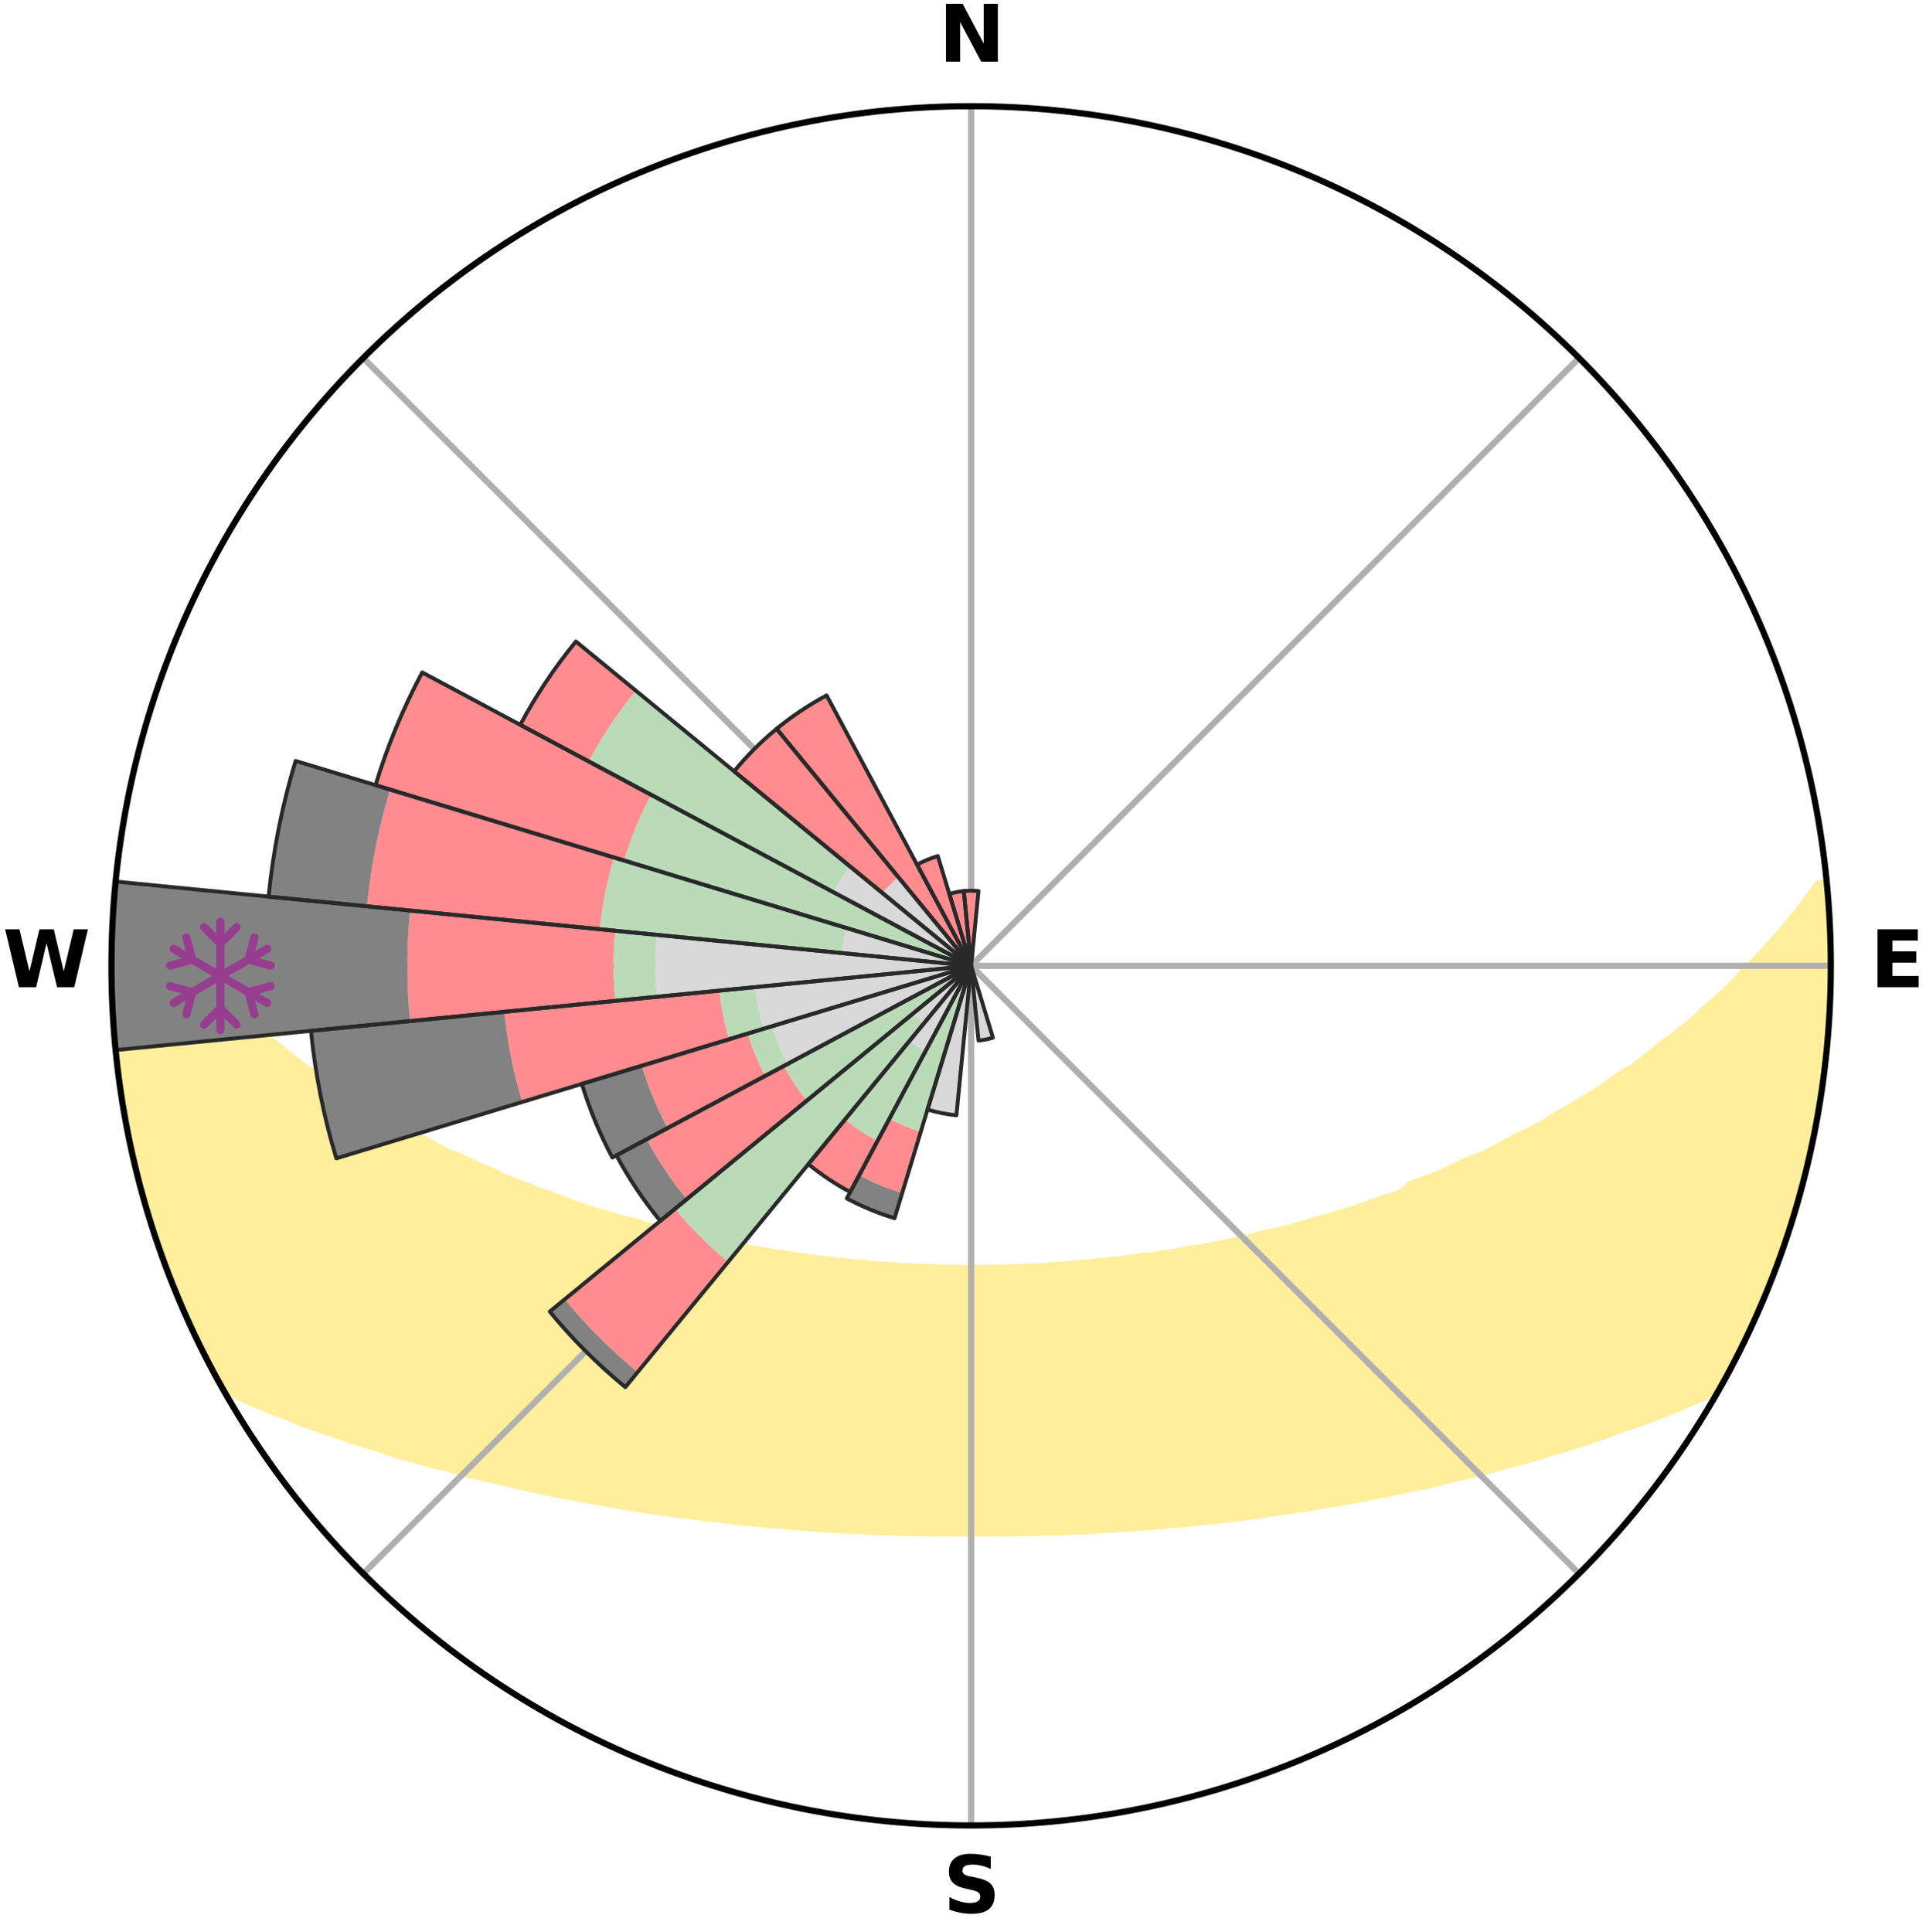 <?xml version="1.0" encoding="utf-8" standalone="no"?>
<!DOCTYPE svg PUBLIC "-//W3C//DTD SVG 1.1//EN"
  "http://www.w3.org/Graphics/SVG/1.1/DTD/svg11.dtd">
<svg xmlns:xlink="http://www.w3.org/1999/xlink" width="248.41pt" height="249.158pt" viewBox="0 0 248.41 249.158" xmlns="http://www.w3.org/2000/svg" version="1.1">
 <title>Ski Rose for 鷲ヶ岳スキー場, Washigatake Ski Area</title>
 <defs>
  <style type="text/css">*{stroke-linejoin: round; stroke-linecap: butt}</style>
 </defs>
 <g id="figure_1">
  <g id="patch_1">
   <path d="M 0 249.158 
L 248.41 249.158 
L 248.41 0 
L 0 0 
z
" style="fill: #ffffff"/>
  </g>
  <g id="axes_1">
   <g id="patch_2">
    <path d="M 236.135 124.579 
C 236.135 110.018 233.267 95.599 227.695 82.147 
C 222.122 68.695 213.955 56.471 203.659 46.175 
C 193.363 35.879 181.139 27.711 167.687 22.139 
C 154.235 16.567 139.815 13.699 125.255 13.699 
C 110.694 13.699 96.275 16.567 82.823 22.139 
C 69.371 27.711 57.147 35.879 46.851 46.175 
C 36.555 56.471 28.387 68.695 22.815 82.147 
C 17.243 95.599 14.375 110.018 14.375 124.579 
C 14.375 139.14 17.243 153.559 22.815 167.011 
C 28.387 180.463 36.555 192.687 46.851 202.983 
C 57.147 213.279 69.371 221.447 82.823 227.019 
C 96.275 232.591 110.694 235.459 125.255 235.459 
C 139.815 235.459 154.235 232.591 167.687 227.019 
C 181.139 221.447 193.363 213.279 203.659 202.983 
C 213.955 192.687 222.122 180.463 227.695 167.011 
C 233.267 153.559 236.135 139.14 236.135 124.579 
M 125.255 124.579 
C 125.255 124.579 125.255 124.579 125.255 124.579 
C 125.255 124.579 125.255 124.579 125.255 124.579 
C 125.255 124.579 125.255 124.579 125.255 124.579 
C 125.255 124.579 125.255 124.579 125.255 124.579 
C 125.255 124.579 125.255 124.579 125.255 124.579 
C 125.255 124.579 125.255 124.579 125.255 124.579 
C 125.255 124.579 125.255 124.579 125.255 124.579 
C 125.255 124.579 125.255 124.579 125.255 124.579 
C 125.255 124.579 125.255 124.579 125.255 124.579 
C 125.255 124.579 125.255 124.579 125.255 124.579 
C 125.255 124.579 125.255 124.579 125.255 124.579 
C 125.255 124.579 125.255 124.579 125.255 124.579 
C 125.255 124.579 125.255 124.579 125.255 124.579 
C 125.255 124.579 125.255 124.579 125.255 124.579 
C 125.255 124.579 125.255 124.579 125.255 124.579 
C 125.255 124.579 125.255 124.579 125.255 124.579 
z
" style="fill: #ffffff"/>
   </g>
   <g id="PolyCollection_1">
    <defs>
     <path id="me1b2992ab2" d="M 235.555 -135.2 
L 234.474 -135.096 
L 233.043 -133.062 
L 231.513 -131.078 
L 229.916 -129.149 
L 228.267 -127.277 
L 226.575 -125.463 
L 224.845 -123.71 
L 223.33 -122.011 
L 221.537 -120.375 
L 219.717 -118.801 
L 218.12 -117.27 
L 216.253 -115.817 
L 214.367 -114.426 
L 212.708 -113.066 
L 211.031 -111.76 
L 209.098 -110.548 
L 207.395 -109.355 
L 205.681 -108.216 
L 203.957 -107.131 
L 202.226 -106.1 
L 200.49 -105.122 
L 198.981 -104.133 
L 197.236 -103.257 
L 195.492 -102.433 
L 193.973 -101.586 
L 192.452 -100.783 
L 190.932 -100.024 
L 189.197 -99.392 
L 187.682 -98.721 
L 186.382 -98 
L 184.874 -97.409 
L 183.374 -96.858 
L 181.881 -96.346 
L 181.142 -95.486 
L 179.854 -94.934 
L 178.383 -94.521 
L 177.109 -94.035 
L 175.841 -93.58 
L 174.582 -93.154 
L 173.33 -92.759 
L 172.089 -92.391 
L 170.857 -92.051 
L 169.637 -91.738 
L 168.586 -91.33 
L 167.386 -91.066 
L 166.348 -90.705 
L 165.172 -90.487 
L 164.149 -90.168 
L 162.999 -89.993 
L 161.995 -89.714 
L 160.999 -89.453 
L 160.012 -89.21 
L 159.032 -88.985 
L 158.062 -88.776 
L 157.102 -88.583 
L 156.151 -88.405 
L 155.21 -88.241 
L 154.279 -88.09 
L 153.359 -87.953 
L 152.45 -87.827 
L 151.635 -87.595 
L 150.743 -87.493 
L 149.863 -87.4 
L 149.065 -87.204 
L 148.203 -87.131 
L 147.352 -87.065 
L 146.573 -86.9 
L 145.741 -86.849 
L 144.972 -86.703 
L 144.207 -86.566 
L 143.401 -86.536 
L 142.647 -86.415 
L 141.858 -86.394 
L 141.116 -86.288 
L 140.377 -86.189 
L 139.612 -86.18 
L 138.883 -86.093 
L 138.159 -86.014 
L 137.438 -85.941 
L 136.7 -85.941 
L 135.988 -85.877 
L 135.279 -85.819 
L 134.573 -85.766 
L 133.87 -85.718 
L 133.16 -85.724 
L 132.464 -85.682 
L 131.77 -85.645 
L 131.078 -85.613 
L 130.389 -85.584 
L 129.7 -85.56 
L 129.014 -85.54 
L 128.327 -85.543 
L 127.643 -85.527 
L 126.96 -85.514 
L 126.278 -85.505 
L 125.596 -85.5 
L 124.914 -85.5 
L 124.232 -85.506 
L 123.549 -85.516 
L 122.866 -85.53 
L 122.183 -85.547 
L 121.496 -85.546 
L 120.81 -85.567 
L 120.122 -85.592 
L 119.433 -85.621 
L 118.741 -85.654 
L 118.048 -85.692 
L 117.352 -85.734 
L 116.642 -85.73 
L 115.94 -85.779 
L 115.234 -85.833 
L 114.526 -85.892 
L 113.814 -85.957 
L 113.077 -85.957 
L 112.357 -86.031 
L 111.633 -86.111 
L 110.905 -86.199 
L 110.141 -86.209 
L 109.403 -86.308 
L 108.661 -86.415 
L 107.873 -86.437 
L 107.12 -86.558 
L 106.363 -86.688 
L 105.55 -86.727 
L 104.783 -86.874 
L 103.951 -86.925 
L 103.172 -87.09 
L 102.323 -87.157 
L 101.533 -87.343 
L 100.665 -87.427 
L 99.785 -87.521 
L 98.978 -87.741 
L 98.081 -87.856 
L 97.173 -87.982 
L 96.254 -88.12 
L 95.324 -88.27 
L 94.489 -88.557 
L 93.543 -88.736 
L 92.588 -88.93 
L 91.624 -89.139 
L 90.529 -89.241 
L 89.542 -89.484 
L 88.547 -89.745 
L 87.544 -90.024 
L 86.396 -90.199 
L 85.375 -90.518 
L 84.347 -90.858 
L 83.163 -91.098 
L 82.121 -91.481 
L 80.914 -91.769 
L 79.695 -92.082 
L 78.465 -92.422 
L 77.225 -92.789 
L 75.975 -93.184 
L 74.717 -93.609 
L 73.451 -94.064 
L 72.178 -94.55 
L 70.9 -95.067 
L 69.422 -95.514 
L 68.132 -96.099 
L 66.637 -96.62 
L 65.134 -97.18 
L 63.833 -97.872 
L 62.322 -98.511 
L 60.806 -99.192 
L 59.287 -99.915 
L 57.547 -100.603 
L 56.026 -101.415 
L 54.506 -102.272 
L 52.761 -103.105 
L 51.247 -104.055 
L 49.507 -104.989 
L 47.77 -105.977 
L 46.04 -107.017 
L 44.317 -108.112 
L 42.603 -109.26 
L 40.901 -110.463 
L 38.969 -111.684 
L 37.294 -112.999 
L 35.636 -114.368 
L 33.752 -115.768 
L 32.134 -117.25 
L 30.292 -118.771 
L 28.474 -120.354 
L 26.932 -122.004 
L 25.172 -123.706 
L 23.447 -125.468 
L 21.76 -127.289 
L 20.118 -129.169 
L 18.53 -131.107 
L 17.248 -133.079 
L 15.83 -135.115 
L 14.971 -135.198 
L 14.971 -135.198 
L 14.871 -133.266 
L 14.593 -131.347 
L 14.559 -129.412 
L 14.559 -127.478 
L 14.41 -125.546 
L 14.441 -123.612 
L 14.537 -121.68 
L 14.664 -119.751 
L 14.609 -117.812 
L 14.796 -115.886 
L 15.014 -113.964 
L 15.091 -112.027 
L 15.345 -110.109 
L 15.648 -108.198 
L 15.979 -106.293 
L 16.338 -104.393 
L 16.726 -102.499 
L 17.142 -100.611 
L 17.587 -98.73 
L 18.062 -96.857 
L 18.559 -94.99 
L 19.081 -93.129 
L 19.634 -91.277 
L 20.209 -89.431 
L 20.82 -87.597 
L 21.45 -85.768 
L 22.111 -83.949 
L 22.825 -82.151 
L 23.712 -80.427 
L 24.477 -78.652 
L 25.283 -76.895 
L 26.131 -75.158 
L 26.919 -73.389 
L 27.818 -71.675 
L 28.754 -69.982 
L 30.867 -68.981 
L 32.951 -68.015 
L 35.145 -67.172 
L 37.26 -66.336 
L 39.292 -65.499 
L 41.406 -64.77 
L 43.506 -64.088 
L 45.516 -63.393 
L 47.515 -62.742 
L 49.502 -62.133 
L 51.404 -61.504 
L 53.362 -60.974 
L 55.235 -60.417 
L 57.161 -59.96 
L 59.006 -59.476 
L 60.772 -58.961 
L 62.585 -58.539 
L 64.383 -58.149 
L 66.107 -57.725 
L 67.818 -57.329 
L 69.513 -56.959 
L 71.194 -56.616 
L 72.86 -56.296 
L 74.509 -56 
L 76.099 -55.664 
L 77.717 -55.412 
L 79.283 -55.123 
L 80.832 -54.85 
L 82.372 -54.6 
L 83.895 -54.364 
L 85.408 -54.15 
L 86.905 -53.947 
L 88.391 -53.764 
L 89.862 -53.591 
L 91.297 -53.384 
L 92.745 -53.242 
L 94.159 -53.063 
L 95.563 -52.897 
L 96.975 -52.785 
L 98.359 -52.643 
L 99.735 -52.512 
L 101.101 -52.391 
L 102.459 -52.281 
L 103.809 -52.18 
L 105.151 -52.088 
L 106.486 -52.004 
L 107.806 -51.901 
L 109.128 -51.834 
L 110.442 -51.773 
L 111.751 -51.72 
L 113.05 -51.648 
L 114.349 -51.608 
L 115.641 -51.558 
L 116.932 -51.53 
L 118.219 -51.506 
L 119.501 -51.475 
L 120.783 -51.462 
L 122.062 -51.449 
L 123.34 -51.447 
L 124.617 -51.444 
L 125.893 -51.445 
L 127.17 -51.442 
L 128.448 -51.452 
L 129.727 -51.46 
L 131.008 -51.48 
L 132.292 -51.498 
L 133.577 -51.537 
L 134.867 -51.566 
L 136.162 -51.6 
L 137.458 -51.658 
L 138.761 -51.705 
L 140.07 -51.758 
L 141.379 -51.846 
L 142.7 -51.914 
L 144.028 -51.99 
L 145.363 -52.073 
L 146.705 -52.164 
L 148.056 -52.264 
L 149.415 -52.373 
L 150.782 -52.493 
L 152.158 -52.623 
L 153.543 -52.765 
L 154.938 -52.918 
L 156.362 -53.037 
L 157.777 -53.215 
L 159.202 -53.408 
L 160.66 -53.566 
L 162.134 -53.735 
L 163.591 -53.973 
L 165.087 -54.175 
L 166.599 -54.391 
L 168.122 -54.626 
L 169.66 -54.877 
L 171.209 -55.15 
L 172.812 -55.382 
L 174.391 -55.693 
L 176.025 -55.967 
L 177.628 -56.325 
L 179.293 -56.644 
L 180.972 -56.988 
L 182.667 -57.358 
L 184.432 -57.691 
L 186.158 -58.115 
L 187.897 -58.569 
L 189.709 -58.99 
L 191.539 -59.442 
L 193.382 -59.928 
L 195.243 -60.447 
L 197.185 -60.94 
L 199.072 -61.533 
L 201.045 -62.102 
L 203.033 -62.712 
L 205.033 -63.363 
L 207.045 -64.058 
L 209.066 -64.797 
L 211.177 -65.526 
L 213.293 -66.308 
L 215.411 -67.143 
L 217.519 -68.04 
L 219.685 -68.955 
L 221.717 -70.004 
L 222.696 -71.673 
L 223.605 -73.381 
L 224.468 -75.113 
L 225.32 -76.851 
L 226.091 -78.625 
L 226.878 -80.392 
L 227.684 -82.151 
L 228.413 -83.944 
L 229.103 -85.752 
L 229.682 -87.6 
L 230.337 -89.419 
L 230.942 -91.256 
L 231.499 -93.108 
L 232.007 -94.974 
L 232.44 -96.859 
L 233.046 -98.701 
L 233.404 -100.603 
L 233.87 -102.481 
L 234.186 -104.39 
L 234.553 -106.289 
L 234.864 -108.198 
L 235.062 -110.123 
L 235.358 -112.034 
L 235.613 -113.953 
L 235.743 -115.883 
L 235.916 -117.811 
L 235.929 -119.747 
L 236.028 -121.678 
L 236.09 -123.612 
L 236.116 -125.547 
L 236.013 -127.479 
L 235.97 -129.413 
L 235.894 -131.346 
L 235.785 -133.278 
L 235.555 -135.2 
z
" style="stroke: #ffee9c"/>
    </defs>
    <g clip-path="url(#p164d150990)">
     <use xlink:href="#me1b2992ab2" x="0" y="249.158" style="fill: #ffee9c; stroke: #ffee9c"/>
    </g>
   </g>
   <g id="matplotlib.axis_1">
    <g id="xtick_1">
     <g id="line2d_1">
      <path d="M 125.255 124.579 
L 125.255 13.699 
" clip-path="url(#p164d150990)" style="fill: none; stroke: #b0b0b0; stroke-width: 0.8; stroke-linecap: square"/>
     </g>
     <g id="text_1">
      <!-- N -->
      <g transform="translate(121.07 7.958) scale(0.1 -0.1)">
       <defs>
        <path id="DejaVuSans-Bold-4e" d="M 588 4666 
L 1931 4666 
L 3628 1466 
L 3628 4666 
L 4769 4666 
L 4769 0 
L 3425 0 
L 1728 3200 
L 1728 0 
L 588 0 
L 588 4666 
z
" transform="scale(0.016)"/>
       </defs>
       <use xlink:href="#DejaVuSans-Bold-4e"/>
      </g>
     </g>
    </g>
    <g id="xtick_2">
     <g id="line2d_2">
      <path d="M 125.255 124.579 
L 203.659 46.175 
" clip-path="url(#p164d150990)" style="fill: none; stroke: #b0b0b0; stroke-width: 0.8; stroke-linecap: square"/>
     </g>
    </g>
    <g id="xtick_3">
     <g id="line2d_3">
      <path d="M 125.255 124.579 
L 236.135 124.579 
" clip-path="url(#p164d150990)" style="fill: none; stroke: #b0b0b0; stroke-width: 0.8; stroke-linecap: square"/>
     </g>
     <g id="text_2">
      <!-- E -->
      <g transform="translate(241.219 127.338) scale(0.1 -0.1)">
       <defs>
        <path id="DejaVuSans-Bold-45" d="M 588 4666 
L 3834 4666 
L 3834 3756 
L 1791 3756 
L 1791 2888 
L 3713 2888 
L 3713 1978 
L 1791 1978 
L 1791 909 
L 3903 909 
L 3903 0 
L 588 0 
L 588 4666 
z
" transform="scale(0.016)"/>
       </defs>
       <use xlink:href="#DejaVuSans-Bold-45"/>
      </g>
     </g>
    </g>
    <g id="xtick_4">
     <g id="line2d_4">
      <path d="M 125.255 124.579 
L 203.659 202.983 
" clip-path="url(#p164d150990)" style="fill: none; stroke: #b0b0b0; stroke-width: 0.8; stroke-linecap: square"/>
     </g>
    </g>
    <g id="xtick_5">
     <g id="line2d_5">
      <path d="M 125.255 124.579 
L 125.255 235.459 
" clip-path="url(#p164d150990)" style="fill: none; stroke: #b0b0b0; stroke-width: 0.8; stroke-linecap: square"/>
     </g>
     <g id="text_3">
      <!-- S -->
      <g transform="translate(121.654 246.718) scale(0.1 -0.1)">
       <defs>
        <path id="DejaVuSans-Bold-53" d="M 3834 4519 
L 3834 3531 
Q 3450 3703 3084 3790 
Q 2719 3878 2394 3878 
Q 1963 3878 1756 3759 
Q 1550 3641 1550 3391 
Q 1550 3203 1689 3098 
Q 1828 2994 2194 2919 
L 2706 2816 
Q 3484 2659 3812 2340 
Q 4141 2022 4141 1434 
Q 4141 663 3683 286 
Q 3225 -91 2284 -91 
Q 1841 -91 1394 -6 
Q 947 78 500 244 
L 500 1259 
Q 947 1022 1364 901 
Q 1781 781 2169 781 
Q 2563 781 2772 912 
Q 2981 1044 2981 1288 
Q 2981 1506 2839 1625 
Q 2697 1744 2272 1838 
L 1806 1941 
Q 1106 2091 782 2419 
Q 459 2747 459 3303 
Q 459 4000 909 4375 
Q 1359 4750 2203 4750 
Q 2588 4750 2994 4692 
Q 3400 4634 3834 4519 
z
" transform="scale(0.016)"/>
       </defs>
       <use xlink:href="#DejaVuSans-Bold-53"/>
      </g>
     </g>
    </g>
    <g id="xtick_6">
     <g id="line2d_6">
      <path d="M 125.255 124.579 
L 46.851 202.983 
" clip-path="url(#p164d150990)" style="fill: none; stroke: #b0b0b0; stroke-width: 0.8; stroke-linecap: square"/>
     </g>
    </g>
    <g id="xtick_7">
     <g id="line2d_7">
      <path d="M 125.255 124.579 
L 14.375 124.579 
" clip-path="url(#p164d150990)" style="fill: none; stroke: #b0b0b0; stroke-width: 0.8; stroke-linecap: square"/>
     </g>
     <g id="text_4">
      <!-- W -->
      <g transform="translate(0.36 127.338) scale(0.1 -0.1)">
       <defs>
        <path id="DejaVuSans-Bold-57" d="M 191 4666 
L 1344 4666 
L 2150 1275 
L 2950 4666 
L 4109 4666 
L 4909 1275 
L 5716 4666 
L 6859 4666 
L 5759 0 
L 4372 0 
L 3525 3547 
L 2688 0 
L 1300 0 
L 191 4666 
z
" transform="scale(0.016)"/>
       </defs>
       <use xlink:href="#DejaVuSans-Bold-57"/>
      </g>
     </g>
    </g>
    <g id="xtick_8">
     <g id="line2d_8">
      <path d="M 125.255 124.579 
L 46.851 46.175 
" clip-path="url(#p164d150990)" style="fill: none; stroke: #b0b0b0; stroke-width: 0.8; stroke-linecap: square"/>
     </g>
    </g>
   </g>
   <g id="matplotlib.axis_2"/>
   <g id="patch_3">
    <path d="M 125.255 124.579 
C 125.255 124.579 125.255 124.579 125.255 124.579 
C 125.255 124.579 125.255 124.579 125.255 124.579 
L 125.255 124.579 
C 125.255 124.579 125.255 124.579 125.255 124.579 
C 125.255 124.579 125.255 124.579 125.255 124.579 
z
" clip-path="url(#p164d150990)" style="fill: #d9d9d9"/>
   </g>
   <g id="patch_4">
    <path d="M 125.255 124.579 
C 125.255 124.579 125.255 124.579 125.255 124.579 
C 125.255 124.579 125.255 124.579 125.255 124.579 
L 125.255 124.579 
C 125.255 124.579 125.255 124.579 125.255 124.579 
C 125.255 124.579 125.255 124.579 125.255 124.579 
z
" clip-path="url(#p164d150990)" style="fill: #d9d9d9"/>
   </g>
   <g id="patch_5">
    <path d="M 125.255 124.579 
C 125.255 124.579 125.255 124.579 125.255 124.579 
C 125.255 124.579 125.255 124.579 125.255 124.579 
L 125.255 124.579 
C 125.255 124.579 125.255 124.579 125.255 124.579 
C 125.255 124.579 125.255 124.579 125.255 124.579 
z
" clip-path="url(#p164d150990)" style="fill: #d9d9d9"/>
   </g>
   <g id="patch_6">
    <path d="M 125.255 124.579 
C 125.255 124.579 125.255 124.579 125.255 124.579 
C 125.255 124.579 125.255 124.579 125.255 124.579 
L 125.255 124.579 
C 125.255 124.579 125.255 124.579 125.255 124.579 
C 125.255 124.579 125.255 124.579 125.255 124.579 
z
" clip-path="url(#p164d150990)" style="fill: #d9d9d9"/>
   </g>
   <g id="patch_7">
    <path d="M 125.255 124.579 
C 125.255 124.579 125.255 124.579 125.255 124.579 
C 125.255 124.579 125.255 124.579 125.255 124.579 
L 125.255 124.579 
C 125.255 124.579 125.255 124.579 125.255 124.579 
C 125.255 124.579 125.255 124.579 125.255 124.579 
z
" clip-path="url(#p164d150990)" style="fill: #d9d9d9"/>
   </g>
   <g id="patch_8">
    <path d="M 125.255 124.579 
C 125.255 124.579 125.255 124.579 125.255 124.579 
C 125.255 124.579 125.255 124.579 125.255 124.579 
L 125.255 124.579 
C 125.255 124.579 125.255 124.579 125.255 124.579 
C 125.255 124.579 125.255 124.579 125.255 124.579 
z
" clip-path="url(#p164d150990)" style="fill: #d9d9d9"/>
   </g>
   <g id="patch_9">
    <path d="M 125.255 124.579 
C 125.255 124.579 125.255 124.579 125.255 124.579 
C 125.255 124.579 125.255 124.579 125.255 124.579 
L 125.255 124.579 
C 125.255 124.579 125.255 124.579 125.255 124.579 
C 125.255 124.579 125.255 124.579 125.255 124.579 
z
" clip-path="url(#p164d150990)" style="fill: #d9d9d9"/>
   </g>
   <g id="patch_10">
    <path d="M 125.255 124.579 
C 125.255 124.579 125.255 124.579 125.255 124.579 
C 125.255 124.579 125.255 124.579 125.255 124.579 
L 125.255 124.579 
C 125.255 124.579 125.255 124.579 125.255 124.579 
C 125.255 124.579 125.255 124.579 125.255 124.579 
z
" clip-path="url(#p164d150990)" style="fill: #d9d9d9"/>
   </g>
   <g id="patch_11">
    <path d="M 125.255 124.579 
C 125.255 124.579 125.255 124.579 125.255 124.579 
C 125.255 124.579 125.255 124.579 125.255 124.579 
L 125.255 124.579 
C 125.255 124.579 125.255 124.579 125.255 124.579 
C 125.255 124.579 125.255 124.579 125.255 124.579 
z
" clip-path="url(#p164d150990)" style="fill: #d9d9d9"/>
   </g>
   <g id="patch_12">
    <path d="M 125.255 124.579 
C 125.255 124.579 125.255 124.579 125.255 124.579 
C 125.255 124.579 125.255 124.579 125.255 124.579 
L 125.255 124.579 
C 125.255 124.579 125.255 124.579 125.255 124.579 
C 125.255 124.579 125.255 124.579 125.255 124.579 
z
" clip-path="url(#p164d150990)" style="fill: #d9d9d9"/>
   </g>
   <g id="patch_13">
    <path d="M 125.255 124.579 
C 125.255 124.579 125.255 124.579 125.255 124.579 
C 125.255 124.579 125.255 124.579 125.255 124.579 
L 125.255 124.579 
C 125.255 124.579 125.255 124.579 125.255 124.579 
C 125.255 124.579 125.255 124.579 125.255 124.579 
z
" clip-path="url(#p164d150990)" style="fill: #d9d9d9"/>
   </g>
   <g id="patch_14">
    <path d="M 125.255 124.579 
C 125.255 124.579 125.255 124.579 125.255 124.579 
C 125.255 124.579 125.255 124.579 125.255 124.579 
L 125.255 124.579 
C 125.255 124.579 125.255 124.579 125.255 124.579 
C 125.255 124.579 125.255 124.579 125.255 124.579 
z
" clip-path="url(#p164d150990)" style="fill: #d9d9d9"/>
   </g>
   <g id="patch_15">
    <path d="M 125.255 124.579 
C 125.255 124.579 125.255 124.579 125.255 124.579 
C 125.255 124.579 125.255 124.579 125.255 124.579 
L 125.255 124.579 
C 125.255 124.579 125.255 124.579 125.255 124.579 
C 125.255 124.579 125.255 124.579 125.255 124.579 
z
" clip-path="url(#p164d150990)" style="fill: #d9d9d9"/>
   </g>
   <g id="patch_16">
    <path d="M 125.255 124.579 
C 125.255 124.579 125.255 124.579 125.255 124.579 
C 125.255 124.579 125.255 124.579 125.255 124.579 
L 125.255 124.579 
C 125.255 124.579 125.255 124.579 125.255 124.579 
C 125.255 124.579 125.255 124.579 125.255 124.579 
z
" clip-path="url(#p164d150990)" style="fill: #d9d9d9"/>
   </g>
   <g id="patch_17">
    <path d="M 125.255 124.579 
C 125.255 124.579 125.255 124.579 125.255 124.579 
C 125.255 124.579 125.255 124.579 125.255 124.579 
L 125.255 124.579 
C 125.255 124.579 125.255 124.579 125.255 124.579 
C 125.255 124.579 125.255 124.579 125.255 124.579 
z
" clip-path="url(#p164d150990)" style="fill: #d9d9d9"/>
   </g>
   <g id="patch_18">
    <path d="M 125.255 124.579 
C 125.255 124.579 125.255 124.579 125.255 124.579 
C 125.255 124.579 125.255 124.579 125.255 124.579 
L 126.204 134.22 
C 126.52 134.189 126.834 134.142 127.145 134.081 
C 127.456 134.019 127.764 133.942 128.067 133.85 
z
" clip-path="url(#p164d150990)" style="fill: #d9d9d9"/>
   </g>
   <g id="patch_19">
    <path d="M 125.255 124.579 
C 125.255 124.579 125.255 124.579 125.255 124.579 
C 125.255 124.579 125.255 124.579 125.255 124.579 
L 125.255 124.579 
C 125.255 124.579 125.255 124.579 125.255 124.579 
C 125.255 124.579 125.255 124.579 125.255 124.579 
z
" clip-path="url(#p164d150990)" style="fill: #d9d9d9"/>
   </g>
   <g id="patch_20">
    <path d="M 125.255 124.579 
C 125.255 124.579 125.255 124.579 125.255 124.579 
C 125.255 124.579 125.255 124.579 125.255 124.579 
L 119.631 143.12 
C 120.237 143.304 120.853 143.458 121.475 143.582 
C 122.097 143.706 122.725 143.799 123.356 143.861 
z
" clip-path="url(#p164d150990)" style="fill: #d9d9d9"/>
   </g>
   <g id="patch_21">
    <path d="M 125.255 124.579 
C 125.255 124.579 125.255 124.579 125.255 124.579 
C 125.255 124.579 125.255 124.579 125.255 124.579 
L 125.255 124.579 
C 125.255 124.579 125.255 124.579 125.255 124.579 
C 125.255 124.579 125.255 124.579 125.255 124.579 
z
" clip-path="url(#p164d150990)" style="fill: #d9d9d9"/>
   </g>
   <g id="patch_22">
    <path d="M 125.255 124.579 
C 125.255 124.579 125.255 124.579 125.255 124.579 
C 125.255 124.579 125.255 124.579 125.255 124.579 
L 117.321 134.247 
C 117.637 134.507 117.966 134.751 118.307 134.978 
C 118.647 135.205 118.998 135.416 119.359 135.609 
z
" clip-path="url(#p164d150990)" style="fill: #d9d9d9"/>
   </g>
   <g id="patch_23">
    <path d="M 125.255 124.579 
C 125.255 124.579 125.255 124.579 125.255 124.579 
C 125.255 124.579 125.255 124.579 125.255 124.579 
L 117.766 130.725 
C 117.967 130.97 118.18 131.205 118.405 131.429 
C 118.629 131.653 118.864 131.867 119.109 132.068 
z
" clip-path="url(#p164d150990)" style="fill: #d9d9d9"/>
   </g>
   <g id="patch_24">
    <path d="M 125.255 124.579 
C 125.255 124.579 125.255 124.579 125.255 124.579 
C 125.255 124.579 125.255 124.579 125.255 124.579 
L 125.255 124.579 
C 125.255 124.579 125.255 124.579 125.255 124.579 
C 125.255 124.579 125.255 124.579 125.255 124.579 
z
" clip-path="url(#p164d150990)" style="fill: #d9d9d9"/>
   </g>
   <g id="patch_25">
    <path d="M 125.255 124.579 
C 125.255 124.579 125.255 124.579 125.255 124.579 
C 125.255 124.579 125.255 124.579 125.255 124.579 
L 99.586 132.366 
C 99.841 133.206 100.137 134.033 100.473 134.844 
C 100.809 135.655 101.184 136.449 101.598 137.224 
z
" clip-path="url(#p164d150990)" style="fill: #d9d9d9"/>
   </g>
   <g id="patch_26">
    <path d="M 125.255 124.579 
C 125.255 124.579 125.255 124.579 125.255 124.579 
C 125.255 124.579 125.255 124.579 125.255 124.579 
L 97.424 127.32 
C 97.513 128.231 97.648 129.137 97.826 130.035 
C 98.005 130.933 98.228 131.821 98.493 132.697 
z
" clip-path="url(#p164d150990)" style="fill: #d9d9d9"/>
   </g>
   <g id="patch_27">
    <path d="M 125.255 124.579 
C 125.255 124.579 125.255 124.579 125.255 124.579 
C 125.255 124.579 125.255 124.579 125.255 124.579 
L 84.732 120.588 
C 84.601 121.914 84.536 123.246 84.536 124.579 
C 84.536 125.912 84.601 127.244 84.732 128.57 
z
" clip-path="url(#p164d150990)" style="fill: #d9d9d9"/>
   </g>
   <g id="patch_28">
    <path d="M 125.255 124.579 
C 125.255 124.579 125.255 124.579 125.255 124.579 
C 125.255 124.579 125.255 124.579 125.255 124.579 
L 109.198 119.708 
C 109.038 120.234 108.905 120.767 108.798 121.306 
C 108.691 121.844 108.61 122.388 108.556 122.934 
z
" clip-path="url(#p164d150990)" style="fill: #d9d9d9"/>
   </g>
   <g id="patch_29">
    <path d="M 125.255 124.579 
C 125.255 124.579 125.255 124.579 125.255 124.579 
C 125.255 124.579 125.255 124.579 125.255 124.579 
L 125.255 124.579 
C 125.255 124.579 125.255 124.579 125.255 124.579 
C 125.255 124.579 125.255 124.579 125.255 124.579 
z
" clip-path="url(#p164d150990)" style="fill: #d9d9d9"/>
   </g>
   <g id="patch_30">
    <path d="M 125.255 124.579 
C 125.255 124.579 125.255 124.579 125.255 124.579 
C 125.255 124.579 125.255 124.579 125.255 124.579 
L 109.666 111.786 
C 109.247 112.296 108.854 112.826 108.487 113.375 
C 108.12 113.924 107.781 114.491 107.47 115.073 
z
" clip-path="url(#p164d150990)" style="fill: #d9d9d9"/>
   </g>
   <g id="patch_31">
    <path d="M 125.255 124.579 
C 125.255 124.579 125.255 124.579 125.255 124.579 
C 125.255 124.579 125.255 124.579 125.255 124.579 
L 115.867 113.14 
C 115.493 113.447 115.134 113.773 114.791 114.115 
C 114.449 114.458 114.123 114.817 113.816 115.191 
z
" clip-path="url(#p164d150990)" style="fill: #d9d9d9"/>
   </g>
   <g id="patch_32">
    <path d="M 125.255 124.579 
C 125.255 124.579 125.255 124.579 125.255 124.579 
C 125.255 124.579 125.255 124.579 125.255 124.579 
L 125.255 124.579 
C 125.255 124.579 125.255 124.579 125.255 124.579 
C 125.255 124.579 125.255 124.579 125.255 124.579 
z
" clip-path="url(#p164d150990)" style="fill: #d9d9d9"/>
   </g>
   <g id="patch_33">
    <path d="M 125.255 124.579 
C 125.255 124.579 125.255 124.579 125.255 124.579 
C 125.255 124.579 125.255 124.579 125.255 124.579 
L 125.255 124.579 
C 125.255 124.579 125.255 124.579 125.255 124.579 
C 125.255 124.579 125.255 124.579 125.255 124.579 
z
" clip-path="url(#p164d150990)" style="fill: #d9d9d9"/>
   </g>
   <g id="patch_34">
    <path d="M 125.255 124.579 
C 125.255 124.579 125.255 124.579 125.255 124.579 
C 125.255 124.579 125.255 124.579 125.255 124.579 
L 125.255 124.579 
C 125.255 124.579 125.255 124.579 125.255 124.579 
C 125.255 124.579 125.255 124.579 125.255 124.579 
z
" clip-path="url(#p164d150990)" style="fill: #d9d9d9"/>
   </g>
   <g id="patch_35">
    <path d="M 125.255 124.579 
C 125.255 124.579 125.255 124.579 125.255 124.579 
C 125.255 124.579 125.255 124.579 125.255 124.579 
L 125.255 124.579 
C 125.255 124.579 125.255 124.579 125.255 124.579 
C 125.255 124.579 125.255 124.579 125.255 124.579 
z
" clip-path="url(#p164d150990)" style="fill: #badbb8"/>
   </g>
   <g id="patch_36">
    <path d="M 125.255 124.579 
C 125.255 124.579 125.255 124.579 125.255 124.579 
C 125.255 124.579 125.255 124.579 125.255 124.579 
L 125.255 124.579 
C 125.255 124.579 125.255 124.579 125.255 124.579 
C 125.255 124.579 125.255 124.579 125.255 124.579 
z
" clip-path="url(#p164d150990)" style="fill: #badbb8"/>
   </g>
   <g id="patch_37">
    <path d="M 125.255 124.579 
C 125.255 124.579 125.255 124.579 125.255 124.579 
C 125.255 124.579 125.255 124.579 125.255 124.579 
L 125.255 124.579 
C 125.255 124.579 125.255 124.579 125.255 124.579 
C 125.255 124.579 125.255 124.579 125.255 124.579 
z
" clip-path="url(#p164d150990)" style="fill: #badbb8"/>
   </g>
   <g id="patch_38">
    <path d="M 125.255 124.579 
C 125.255 124.579 125.255 124.579 125.255 124.579 
C 125.255 124.579 125.255 124.579 125.255 124.579 
L 125.255 124.579 
C 125.255 124.579 125.255 124.579 125.255 124.579 
C 125.255 124.579 125.255 124.579 125.255 124.579 
z
" clip-path="url(#p164d150990)" style="fill: #badbb8"/>
   </g>
   <g id="patch_39">
    <path d="M 125.255 124.579 
C 125.255 124.579 125.255 124.579 125.255 124.579 
C 125.255 124.579 125.255 124.579 125.255 124.579 
L 125.255 124.579 
C 125.255 124.579 125.255 124.579 125.255 124.579 
C 125.255 124.579 125.255 124.579 125.255 124.579 
z
" clip-path="url(#p164d150990)" style="fill: #badbb8"/>
   </g>
   <g id="patch_40">
    <path d="M 125.255 124.579 
C 125.255 124.579 125.255 124.579 125.255 124.579 
C 125.255 124.579 125.255 124.579 125.255 124.579 
L 125.255 124.579 
C 125.255 124.579 125.255 124.579 125.255 124.579 
C 125.255 124.579 125.255 124.579 125.255 124.579 
z
" clip-path="url(#p164d150990)" style="fill: #badbb8"/>
   </g>
   <g id="patch_41">
    <path d="M 125.255 124.579 
C 125.255 124.579 125.255 124.579 125.255 124.579 
C 125.255 124.579 125.255 124.579 125.255 124.579 
L 125.255 124.579 
C 125.255 124.579 125.255 124.579 125.255 124.579 
C 125.255 124.579 125.255 124.579 125.255 124.579 
z
" clip-path="url(#p164d150990)" style="fill: #badbb8"/>
   </g>
   <g id="patch_42">
    <path d="M 125.255 124.579 
C 125.255 124.579 125.255 124.579 125.255 124.579 
C 125.255 124.579 125.255 124.579 125.255 124.579 
L 125.255 124.579 
C 125.255 124.579 125.255 124.579 125.255 124.579 
C 125.255 124.579 125.255 124.579 125.255 124.579 
z
" clip-path="url(#p164d150990)" style="fill: #badbb8"/>
   </g>
   <g id="patch_43">
    <path d="M 125.255 124.579 
C 125.255 124.579 125.255 124.579 125.255 124.579 
C 125.255 124.579 125.255 124.579 125.255 124.579 
L 125.255 124.579 
C 125.255 124.579 125.255 124.579 125.255 124.579 
C 125.255 124.579 125.255 124.579 125.255 124.579 
z
" clip-path="url(#p164d150990)" style="fill: #badbb8"/>
   </g>
   <g id="patch_44">
    <path d="M 125.255 124.579 
C 125.255 124.579 125.255 124.579 125.255 124.579 
C 125.255 124.579 125.255 124.579 125.255 124.579 
L 125.255 124.579 
C 125.255 124.579 125.255 124.579 125.255 124.579 
C 125.255 124.579 125.255 124.579 125.255 124.579 
z
" clip-path="url(#p164d150990)" style="fill: #badbb8"/>
   </g>
   <g id="patch_45">
    <path d="M 125.255 124.579 
C 125.255 124.579 125.255 124.579 125.255 124.579 
C 125.255 124.579 125.255 124.579 125.255 124.579 
L 125.255 124.579 
C 125.255 124.579 125.255 124.579 125.255 124.579 
C 125.255 124.579 125.255 124.579 125.255 124.579 
z
" clip-path="url(#p164d150990)" style="fill: #badbb8"/>
   </g>
   <g id="patch_46">
    <path d="M 125.255 124.579 
C 125.255 124.579 125.255 124.579 125.255 124.579 
C 125.255 124.579 125.255 124.579 125.255 124.579 
L 125.255 124.579 
C 125.255 124.579 125.255 124.579 125.255 124.579 
C 125.255 124.579 125.255 124.579 125.255 124.579 
z
" clip-path="url(#p164d150990)" style="fill: #badbb8"/>
   </g>
   <g id="patch_47">
    <path d="M 125.255 124.579 
C 125.255 124.579 125.255 124.579 125.255 124.579 
C 125.255 124.579 125.255 124.579 125.255 124.579 
L 125.255 124.579 
C 125.255 124.579 125.255 124.579 125.255 124.579 
C 125.255 124.579 125.255 124.579 125.255 124.579 
z
" clip-path="url(#p164d150990)" style="fill: #badbb8"/>
   </g>
   <g id="patch_48">
    <path d="M 125.255 124.579 
C 125.255 124.579 125.255 124.579 125.255 124.579 
C 125.255 124.579 125.255 124.579 125.255 124.579 
L 125.255 124.579 
C 125.255 124.579 125.255 124.579 125.255 124.579 
C 125.255 124.579 125.255 124.579 125.255 124.579 
z
" clip-path="url(#p164d150990)" style="fill: #badbb8"/>
   </g>
   <g id="patch_49">
    <path d="M 125.255 124.579 
C 125.255 124.579 125.255 124.579 125.255 124.579 
C 125.255 124.579 125.255 124.579 125.255 124.579 
L 125.255 124.579 
C 125.255 124.579 125.255 124.579 125.255 124.579 
C 125.255 124.579 125.255 124.579 125.255 124.579 
z
" clip-path="url(#p164d150990)" style="fill: #badbb8"/>
   </g>
   <g id="patch_50">
    <path d="M 128.067 133.85 
C 127.764 133.942 127.456 134.019 127.145 134.081 
C 126.834 134.142 126.52 134.189 126.204 134.22 
L 126.204 134.22 
C 126.52 134.189 126.834 134.142 127.145 134.081 
C 127.456 134.019 127.764 133.942 128.067 133.85 
z
" clip-path="url(#p164d150990)" style="fill: #badbb8"/>
   </g>
   <g id="patch_51">
    <path d="M 125.255 124.579 
C 125.255 124.579 125.255 124.579 125.255 124.579 
C 125.255 124.579 125.255 124.579 125.255 124.579 
L 125.255 124.579 
C 125.255 124.579 125.255 124.579 125.255 124.579 
C 125.255 124.579 125.255 124.579 125.255 124.579 
z
" clip-path="url(#p164d150990)" style="fill: #badbb8"/>
   </g>
   <g id="patch_52">
    <path d="M 123.356 143.861 
C 122.725 143.799 122.097 143.706 121.475 143.582 
C 120.853 143.458 120.237 143.304 119.631 143.12 
L 119.631 143.12 
C 120.237 143.304 120.853 143.458 121.475 143.582 
C 122.097 143.706 122.725 143.799 123.356 143.861 
z
" clip-path="url(#p164d150990)" style="fill: #badbb8"/>
   </g>
   <g id="patch_53">
    <path d="M 125.255 124.579 
C 125.255 124.579 125.255 124.579 125.255 124.579 
C 125.255 124.579 125.255 124.579 125.255 124.579 
L 114.708 144.31 
C 115.354 144.655 116.017 144.968 116.693 145.249 
C 117.37 145.529 118.06 145.776 118.76 145.988 
z
" clip-path="url(#p164d150990)" style="fill: #badbb8"/>
   </g>
   <g id="patch_54">
    <path d="M 119.359 135.609 
C 118.998 135.416 118.647 135.205 118.307 134.978 
C 117.966 134.751 117.637 134.507 117.321 134.247 
L 108.995 144.392 
C 109.643 144.924 110.317 145.424 111.015 145.891 
C 111.713 146.357 112.433 146.788 113.172 147.184 
z
" clip-path="url(#p164d150990)" style="fill: #badbb8"/>
   </g>
   <g id="patch_55">
    <path d="M 119.109 132.068 
C 118.864 131.867 118.629 131.653 118.405 131.429 
C 118.18 131.205 117.967 130.97 117.766 130.725 
L 87.07 155.916 
C 88.096 157.166 89.182 158.365 90.326 159.508 
C 91.469 160.652 92.668 161.738 93.917 162.764 
z
" clip-path="url(#p164d150990)" style="fill: #badbb8"/>
   </g>
   <g id="patch_56">
    <path d="M 125.255 124.579 
C 125.255 124.579 125.255 124.579 125.255 124.579 
C 125.255 124.579 125.255 124.579 125.255 124.579 
L 101.09 137.496 
C 101.512 138.287 101.974 139.056 102.472 139.802 
C 102.97 140.548 103.505 141.269 104.074 141.962 
z
" clip-path="url(#p164d150990)" style="fill: #badbb8"/>
   </g>
   <g id="patch_57">
    <path d="M 101.598 137.224 
C 101.184 136.449 100.809 135.655 100.473 134.844 
C 100.137 134.033 99.841 133.206 99.586 132.366 
L 96.432 133.322 
C 96.718 134.266 97.05 135.195 97.428 136.106 
C 97.805 137.016 98.227 137.908 98.691 138.778 
z
" clip-path="url(#p164d150990)" style="fill: #badbb8"/>
   </g>
   <g id="patch_58">
    <path d="M 98.493 132.697 
C 98.228 131.821 98.005 130.933 97.826 130.035 
C 97.648 129.137 97.513 128.231 97.424 127.32 
L 92.798 127.776 
C 92.903 128.838 93.06 129.895 93.268 130.942 
C 93.476 131.989 93.736 133.025 94.046 134.046 
z
" clip-path="url(#p164d150990)" style="fill: #badbb8"/>
   </g>
   <g id="patch_59">
    <path d="M 84.732 128.57 
C 84.601 127.244 84.536 125.912 84.536 124.579 
C 84.536 123.246 84.601 121.914 84.732 120.588 
L 79.355 120.058 
C 79.207 121.561 79.132 123.069 79.132 124.579 
C 79.132 126.089 79.207 127.597 79.355 129.1 
z
" clip-path="url(#p164d150990)" style="fill: #badbb8"/>
   </g>
   <g id="patch_60">
    <path d="M 108.556 122.934 
C 108.61 122.388 108.691 121.844 108.798 121.306 
C 108.905 120.767 109.038 120.234 109.198 119.708 
L 79.212 110.612 
C 78.755 112.119 78.372 113.648 78.065 115.192 
C 77.758 116.737 77.527 118.296 77.372 119.863 
z
" clip-path="url(#p164d150990)" style="fill: #badbb8"/>
   </g>
   <g id="patch_61">
    <path d="M 125.255 124.579 
C 125.255 124.579 125.255 124.579 125.255 124.579 
C 125.255 124.579 125.255 124.579 125.255 124.579 
L 83.985 102.52 
C 83.263 103.871 82.607 105.256 82.021 106.671 
C 81.435 108.086 80.919 109.529 80.474 110.995 
z
" clip-path="url(#p164d150990)" style="fill: #badbb8"/>
   </g>
   <g id="patch_62">
    <path d="M 107.47 115.073 
C 107.781 114.491 108.12 113.924 108.487 113.375 
C 108.854 112.826 109.247 112.296 109.666 111.786 
L 82.019 89.096 
C 80.858 90.512 79.767 91.983 78.749 93.505 
C 77.732 95.027 76.791 96.599 75.928 98.213 
z
" clip-path="url(#p164d150990)" style="fill: #badbb8"/>
   </g>
   <g id="patch_63">
    <path d="M 113.816 115.191 
C 114.123 114.817 114.449 114.458 114.791 114.115 
C 115.134 113.773 115.493 113.447 115.867 113.14 
L 115.867 113.14 
C 115.493 113.447 115.134 113.773 114.791 114.115 
C 114.449 114.458 114.123 114.817 113.816 115.191 
z
" clip-path="url(#p164d150990)" style="fill: #badbb8"/>
   </g>
   <g id="patch_64">
    <path d="M 125.255 124.579 
C 125.255 124.579 125.255 124.579 125.255 124.579 
C 125.255 124.579 125.255 124.579 125.255 124.579 
L 125.255 124.579 
C 125.255 124.579 125.255 124.579 125.255 124.579 
C 125.255 124.579 125.255 124.579 125.255 124.579 
z
" clip-path="url(#p164d150990)" style="fill: #badbb8"/>
   </g>
   <g id="patch_65">
    <path d="M 125.255 124.579 
C 125.255 124.579 125.255 124.579 125.255 124.579 
C 125.255 124.579 125.255 124.579 125.255 124.579 
L 125.255 124.579 
C 125.255 124.579 125.255 124.579 125.255 124.579 
C 125.255 124.579 125.255 124.579 125.255 124.579 
z
" clip-path="url(#p164d150990)" style="fill: #badbb8"/>
   </g>
   <g id="patch_66">
    <path d="M 125.255 124.579 
C 125.255 124.579 125.255 124.579 125.255 124.579 
C 125.255 124.579 125.255 124.579 125.255 124.579 
L 125.255 124.579 
C 125.255 124.579 125.255 124.579 125.255 124.579 
C 125.255 124.579 125.255 124.579 125.255 124.579 
z
" clip-path="url(#p164d150990)" style="fill: #badbb8"/>
   </g>
   <g id="patch_67">
    <path d="M 125.255 124.579 
C 125.255 124.579 125.255 124.579 125.255 124.579 
C 125.255 124.579 125.255 124.579 125.255 124.579 
L 126.204 114.938 
C 125.889 114.907 125.572 114.891 125.255 114.891 
C 124.938 114.891 124.621 114.907 124.305 114.938 
z
" clip-path="url(#p164d150990)" style="fill: #ff8c8e"/>
   </g>
   <g id="patch_68">
    <path d="M 125.255 124.579 
C 125.255 124.579 125.255 124.579 125.255 124.579 
C 125.255 124.579 125.255 124.579 125.255 124.579 
L 125.255 124.579 
C 125.255 124.579 125.255 124.579 125.255 124.579 
C 125.255 124.579 125.255 124.579 125.255 124.579 
z
" clip-path="url(#p164d150990)" style="fill: #ff8c8e"/>
   </g>
   <g id="patch_69">
    <path d="M 125.255 124.579 
C 125.255 124.579 125.255 124.579 125.255 124.579 
C 125.255 124.579 125.255 124.579 125.255 124.579 
L 125.255 124.579 
C 125.255 124.579 125.255 124.579 125.255 124.579 
C 125.255 124.579 125.255 124.579 125.255 124.579 
z
" clip-path="url(#p164d150990)" style="fill: #ff8c8e"/>
   </g>
   <g id="patch_70">
    <path d="M 125.255 124.579 
C 125.255 124.579 125.255 124.579 125.255 124.579 
C 125.255 124.579 125.255 124.579 125.255 124.579 
L 125.255 124.579 
C 125.255 124.579 125.255 124.579 125.255 124.579 
C 125.255 124.579 125.255 124.579 125.255 124.579 
z
" clip-path="url(#p164d150990)" style="fill: #ff8c8e"/>
   </g>
   <g id="patch_71">
    <path d="M 125.255 124.579 
C 125.255 124.579 125.255 124.579 125.255 124.579 
C 125.255 124.579 125.255 124.579 125.255 124.579 
L 125.255 124.579 
C 125.255 124.579 125.255 124.579 125.255 124.579 
C 125.255 124.579 125.255 124.579 125.255 124.579 
z
" clip-path="url(#p164d150990)" style="fill: #ff8c8e"/>
   </g>
   <g id="patch_72">
    <path d="M 125.255 124.579 
C 125.255 124.579 125.255 124.579 125.255 124.579 
C 125.255 124.579 125.255 124.579 125.255 124.579 
L 125.255 124.579 
C 125.255 124.579 125.255 124.579 125.255 124.579 
C 125.255 124.579 125.255 124.579 125.255 124.579 
z
" clip-path="url(#p164d150990)" style="fill: #ff8c8e"/>
   </g>
   <g id="patch_73">
    <path d="M 125.255 124.579 
C 125.255 124.579 125.255 124.579 125.255 124.579 
C 125.255 124.579 125.255 124.579 125.255 124.579 
L 125.255 124.579 
C 125.255 124.579 125.255 124.579 125.255 124.579 
C 125.255 124.579 125.255 124.579 125.255 124.579 
z
" clip-path="url(#p164d150990)" style="fill: #ff8c8e"/>
   </g>
   <g id="patch_74">
    <path d="M 125.255 124.579 
C 125.255 124.579 125.255 124.579 125.255 124.579 
C 125.255 124.579 125.255 124.579 125.255 124.579 
L 125.255 124.579 
C 125.255 124.579 125.255 124.579 125.255 124.579 
C 125.255 124.579 125.255 124.579 125.255 124.579 
z
" clip-path="url(#p164d150990)" style="fill: #ff8c8e"/>
   </g>
   <g id="patch_75">
    <path d="M 125.255 124.579 
C 125.255 124.579 125.255 124.579 125.255 124.579 
C 125.255 124.579 125.255 124.579 125.255 124.579 
L 125.255 124.579 
C 125.255 124.579 125.255 124.579 125.255 124.579 
C 125.255 124.579 125.255 124.579 125.255 124.579 
z
" clip-path="url(#p164d150990)" style="fill: #ff8c8e"/>
   </g>
   <g id="patch_76">
    <path d="M 125.255 124.579 
C 125.255 124.579 125.255 124.579 125.255 124.579 
C 125.255 124.579 125.255 124.579 125.255 124.579 
L 125.255 124.579 
C 125.255 124.579 125.255 124.579 125.255 124.579 
C 125.255 124.579 125.255 124.579 125.255 124.579 
z
" clip-path="url(#p164d150990)" style="fill: #ff8c8e"/>
   </g>
   <g id="patch_77">
    <path d="M 125.255 124.579 
C 125.255 124.579 125.255 124.579 125.255 124.579 
C 125.255 124.579 125.255 124.579 125.255 124.579 
L 125.255 124.579 
C 125.255 124.579 125.255 124.579 125.255 124.579 
C 125.255 124.579 125.255 124.579 125.255 124.579 
z
" clip-path="url(#p164d150990)" style="fill: #ff8c8e"/>
   </g>
   <g id="patch_78">
    <path d="M 125.255 124.579 
C 125.255 124.579 125.255 124.579 125.255 124.579 
C 125.255 124.579 125.255 124.579 125.255 124.579 
L 125.255 124.579 
C 125.255 124.579 125.255 124.579 125.255 124.579 
C 125.255 124.579 125.255 124.579 125.255 124.579 
z
" clip-path="url(#p164d150990)" style="fill: #ff8c8e"/>
   </g>
   <g id="patch_79">
    <path d="M 125.255 124.579 
C 125.255 124.579 125.255 124.579 125.255 124.579 
C 125.255 124.579 125.255 124.579 125.255 124.579 
L 125.255 124.579 
C 125.255 124.579 125.255 124.579 125.255 124.579 
C 125.255 124.579 125.255 124.579 125.255 124.579 
z
" clip-path="url(#p164d150990)" style="fill: #ff8c8e"/>
   </g>
   <g id="patch_80">
    <path d="M 125.255 124.579 
C 125.255 124.579 125.255 124.579 125.255 124.579 
C 125.255 124.579 125.255 124.579 125.255 124.579 
L 125.255 124.579 
C 125.255 124.579 125.255 124.579 125.255 124.579 
C 125.255 124.579 125.255 124.579 125.255 124.579 
z
" clip-path="url(#p164d150990)" style="fill: #ff8c8e"/>
   </g>
   <g id="patch_81">
    <path d="M 125.255 124.579 
C 125.255 124.579 125.255 124.579 125.255 124.579 
C 125.255 124.579 125.255 124.579 125.255 124.579 
L 125.255 124.579 
C 125.255 124.579 125.255 124.579 125.255 124.579 
C 125.255 124.579 125.255 124.579 125.255 124.579 
z
" clip-path="url(#p164d150990)" style="fill: #ff8c8e"/>
   </g>
   <g id="patch_82">
    <path d="M 128.067 133.85 
C 127.764 133.942 127.456 134.019 127.145 134.081 
C 126.834 134.142 126.52 134.189 126.204 134.22 
L 126.204 134.22 
C 126.52 134.189 126.834 134.142 127.145 134.081 
C 127.456 134.019 127.764 133.942 128.067 133.85 
z
" clip-path="url(#p164d150990)" style="fill: #ff8c8e"/>
   </g>
   <g id="patch_83">
    <path d="M 125.255 124.579 
C 125.255 124.579 125.255 124.579 125.255 124.579 
C 125.255 124.579 125.255 124.579 125.255 124.579 
L 125.255 124.579 
C 125.255 124.579 125.255 124.579 125.255 124.579 
C 125.255 124.579 125.255 124.579 125.255 124.579 
z
" clip-path="url(#p164d150990)" style="fill: #ff8c8e"/>
   </g>
   <g id="patch_84">
    <path d="M 123.356 143.861 
C 122.725 143.799 122.097 143.706 121.475 143.582 
C 120.853 143.458 120.237 143.304 119.631 143.12 
L 119.631 143.12 
C 120.237 143.304 120.853 143.458 121.475 143.582 
C 122.097 143.706 122.725 143.799 123.356 143.861 
z
" clip-path="url(#p164d150990)" style="fill: #ff8c8e"/>
   </g>
   <g id="patch_85">
    <path d="M 118.76 145.988 
C 118.06 145.776 117.37 145.529 116.693 145.249 
C 116.017 144.968 115.354 144.655 114.708 144.31 
L 110.814 151.597 
C 111.698 152.069 112.605 152.498 113.531 152.882 
C 114.458 153.266 115.402 153.604 116.362 153.895 
z
" clip-path="url(#p164d150990)" style="fill: #ff8c8e"/>
   </g>
   <g id="patch_86">
    <path d="M 113.172 147.184 
C 112.433 146.788 111.713 146.357 111.015 145.891 
C 110.317 145.424 109.643 144.924 108.995 144.392 
L 104.263 150.158 
C 105.1 150.845 105.971 151.49 106.871 152.092 
C 107.772 152.694 108.701 153.251 109.657 153.761 
z
" clip-path="url(#p164d150990)" style="fill: #ff8c8e"/>
   </g>
   <g id="patch_87">
    <path d="M 93.917 162.764 
C 92.668 161.738 91.469 160.652 90.326 159.508 
C 89.182 158.365 88.096 157.166 87.07 155.916 
L 72.834 167.599 
C 74.242 169.315 75.734 170.961 77.304 172.53 
C 78.873 174.1 80.519 175.591 82.234 177 
z
" clip-path="url(#p164d150990)" style="fill: #ff8c8e"/>
   </g>
   <g id="patch_88">
    <path d="M 104.074 141.962 
C 103.505 141.269 102.97 140.548 102.472 139.802 
C 101.974 139.056 101.512 138.287 101.09 137.496 
L 83.399 146.951 
C 84.132 148.321 84.931 149.655 85.794 150.946 
C 86.657 152.238 87.583 153.486 88.568 154.687 
z
" clip-path="url(#p164d150990)" style="fill: #ff8c8e"/>
   </g>
   <g id="patch_89">
    <path d="M 98.691 138.778 
C 98.227 137.908 97.805 137.016 97.428 136.106 
C 97.05 135.195 96.718 134.266 96.432 133.322 
L 82.772 137.466 
C 83.194 138.857 83.684 140.226 84.24 141.568 
C 84.796 142.911 85.418 144.225 86.103 145.506 
z
" clip-path="url(#p164d150990)" style="fill: #ff8c8e"/>
   </g>
   <g id="patch_90">
    <path d="M 94.046 134.046 
C 93.736 133.025 93.476 131.989 93.268 130.942 
C 93.06 129.895 92.903 128.838 92.798 127.776 
L 65.047 130.509 
C 65.241 132.48 65.532 134.44 65.918 136.382 
C 66.304 138.324 66.786 140.246 67.361 142.141 
z
" clip-path="url(#p164d150990)" style="fill: #ff8c8e"/>
   </g>
   <g id="patch_91">
    <path d="M 79.355 129.1 
C 79.207 127.597 79.132 126.089 79.132 124.579 
C 79.132 123.069 79.207 121.561 79.355 120.058 
L 52.894 117.452 
C 52.661 119.821 52.544 122.199 52.544 124.579 
C 52.544 126.959 52.661 129.338 52.894 131.706 
z
" clip-path="url(#p164d150990)" style="fill: #ff8c8e"/>
   </g>
   <g id="patch_92">
    <path d="M 77.372 119.863 
C 77.527 118.296 77.758 116.737 78.065 115.192 
C 78.372 113.648 78.755 112.119 79.212 110.612 
L 50.322 101.849 
C 49.578 104.301 48.955 106.789 48.455 109.303 
C 47.955 111.816 47.579 114.353 47.328 116.904 
z
" clip-path="url(#p164d150990)" style="fill: #ff8c8e"/>
   </g>
   <g id="patch_93">
    <path d="M 80.474 110.995 
C 80.919 109.529 81.435 108.086 82.021 106.671 
C 82.607 105.256 83.263 103.871 83.985 102.52 
L 54.457 86.737 
C 53.218 89.054 52.094 91.431 51.089 93.858 
C 50.083 96.286 49.197 98.761 48.435 101.276 
z
" clip-path="url(#p164d150990)" style="fill: #ff8c8e"/>
   </g>
   <g id="patch_94">
    <path d="M 75.928 98.213 
C 76.791 96.599 77.732 95.027 78.749 93.505 
C 79.767 91.983 80.858 90.512 82.019 89.096 
L 74.281 82.746 
C 72.911 84.414 71.625 86.149 70.426 87.943 
C 69.227 89.738 68.116 91.591 67.099 93.494 
z
" clip-path="url(#p164d150990)" style="fill: #ff8c8e"/>
   </g>
   <g id="patch_95">
    <path d="M 113.816 115.191 
C 114.123 114.817 114.449 114.458 114.791 114.115 
C 115.134 113.773 115.493 113.447 115.867 113.14 
L 100.165 94.007 
C 99.164 94.828 98.204 95.698 97.289 96.613 
C 96.374 97.529 95.504 98.488 94.683 99.489 
z
" clip-path="url(#p164d150990)" style="fill: #ff8c8e"/>
   </g>
   <g id="patch_96">
    <path d="M 125.255 124.579 
C 125.255 124.579 125.255 124.579 125.255 124.579 
C 125.255 124.579 125.255 124.579 125.255 124.579 
L 106.611 89.699 
C 105.47 90.31 104.359 90.976 103.282 91.695 
C 102.206 92.414 101.166 93.186 100.165 94.007 
z
" clip-path="url(#p164d150990)" style="fill: #ff8c8e"/>
   </g>
   <g id="patch_97">
    <path d="M 125.255 124.579 
C 125.255 124.579 125.255 124.579 125.255 124.579 
C 125.255 124.579 125.255 124.579 125.255 124.579 
L 120.959 110.418 
C 120.496 110.559 120.039 110.722 119.592 110.907 
C 119.144 111.093 118.706 111.3 118.279 111.528 
z
" clip-path="url(#p164d150990)" style="fill: #ff8c8e"/>
   </g>
   <g id="patch_98">
    <path d="M 125.255 124.579 
C 125.255 124.579 125.255 124.579 125.255 124.579 
C 125.255 124.579 125.255 124.579 125.255 124.579 
L 124.305 114.938 
C 123.99 114.969 123.676 115.016 123.365 115.078 
C 123.054 115.139 122.746 115.217 122.443 115.309 
z
" clip-path="url(#p164d150990)" style="fill: #ff8c8e"/>
   </g>
   <g id="patch_99">
    <path d="M 124.305 114.938 
C 124.621 114.907 124.938 114.891 125.255 114.891 
C 125.572 114.891 125.889 114.907 126.204 114.938 
L 126.204 114.938 
C 125.889 114.907 125.572 114.891 125.255 114.891 
C 124.938 114.891 124.621 114.907 124.305 114.938 
z
" clip-path="url(#p164d150990)" style="fill: #828282"/>
   </g>
   <g id="patch_100">
    <path d="M 125.255 124.579 
C 125.255 124.579 125.255 124.579 125.255 124.579 
C 125.255 124.579 125.255 124.579 125.255 124.579 
L 125.255 124.579 
C 125.255 124.579 125.255 124.579 125.255 124.579 
C 125.255 124.579 125.255 124.579 125.255 124.579 
z
" clip-path="url(#p164d150990)" style="fill: #828282"/>
   </g>
   <g id="patch_101">
    <path d="M 125.255 124.579 
C 125.255 124.579 125.255 124.579 125.255 124.579 
C 125.255 124.579 125.255 124.579 125.255 124.579 
L 125.255 124.579 
C 125.255 124.579 125.255 124.579 125.255 124.579 
C 125.255 124.579 125.255 124.579 125.255 124.579 
z
" clip-path="url(#p164d150990)" style="fill: #828282"/>
   </g>
   <g id="patch_102">
    <path d="M 125.255 124.579 
C 125.255 124.579 125.255 124.579 125.255 124.579 
C 125.255 124.579 125.255 124.579 125.255 124.579 
L 125.255 124.579 
C 125.255 124.579 125.255 124.579 125.255 124.579 
C 125.255 124.579 125.255 124.579 125.255 124.579 
z
" clip-path="url(#p164d150990)" style="fill: #828282"/>
   </g>
   <g id="patch_103">
    <path d="M 125.255 124.579 
C 125.255 124.579 125.255 124.579 125.255 124.579 
C 125.255 124.579 125.255 124.579 125.255 124.579 
L 125.255 124.579 
C 125.255 124.579 125.255 124.579 125.255 124.579 
C 125.255 124.579 125.255 124.579 125.255 124.579 
z
" clip-path="url(#p164d150990)" style="fill: #828282"/>
   </g>
   <g id="patch_104">
    <path d="M 125.255 124.579 
C 125.255 124.579 125.255 124.579 125.255 124.579 
C 125.255 124.579 125.255 124.579 125.255 124.579 
L 125.255 124.579 
C 125.255 124.579 125.255 124.579 125.255 124.579 
C 125.255 124.579 125.255 124.579 125.255 124.579 
z
" clip-path="url(#p164d150990)" style="fill: #828282"/>
   </g>
   <g id="patch_105">
    <path d="M 125.255 124.579 
C 125.255 124.579 125.255 124.579 125.255 124.579 
C 125.255 124.579 125.255 124.579 125.255 124.579 
L 125.255 124.579 
C 125.255 124.579 125.255 124.579 125.255 124.579 
C 125.255 124.579 125.255 124.579 125.255 124.579 
z
" clip-path="url(#p164d150990)" style="fill: #828282"/>
   </g>
   <g id="patch_106">
    <path d="M 125.255 124.579 
C 125.255 124.579 125.255 124.579 125.255 124.579 
C 125.255 124.579 125.255 124.579 125.255 124.579 
L 125.255 124.579 
C 125.255 124.579 125.255 124.579 125.255 124.579 
C 125.255 124.579 125.255 124.579 125.255 124.579 
z
" clip-path="url(#p164d150990)" style="fill: #828282"/>
   </g>
   <g id="patch_107">
    <path d="M 125.255 124.579 
C 125.255 124.579 125.255 124.579 125.255 124.579 
C 125.255 124.579 125.255 124.579 125.255 124.579 
L 125.255 124.579 
C 125.255 124.579 125.255 124.579 125.255 124.579 
C 125.255 124.579 125.255 124.579 125.255 124.579 
z
" clip-path="url(#p164d150990)" style="fill: #828282"/>
   </g>
   <g id="patch_108">
    <path d="M 125.255 124.579 
C 125.255 124.579 125.255 124.579 125.255 124.579 
C 125.255 124.579 125.255 124.579 125.255 124.579 
L 125.255 124.579 
C 125.255 124.579 125.255 124.579 125.255 124.579 
C 125.255 124.579 125.255 124.579 125.255 124.579 
z
" clip-path="url(#p164d150990)" style="fill: #828282"/>
   </g>
   <g id="patch_109">
    <path d="M 125.255 124.579 
C 125.255 124.579 125.255 124.579 125.255 124.579 
C 125.255 124.579 125.255 124.579 125.255 124.579 
L 125.255 124.579 
C 125.255 124.579 125.255 124.579 125.255 124.579 
C 125.255 124.579 125.255 124.579 125.255 124.579 
z
" clip-path="url(#p164d150990)" style="fill: #828282"/>
   </g>
   <g id="patch_110">
    <path d="M 125.255 124.579 
C 125.255 124.579 125.255 124.579 125.255 124.579 
C 125.255 124.579 125.255 124.579 125.255 124.579 
L 125.255 124.579 
C 125.255 124.579 125.255 124.579 125.255 124.579 
C 125.255 124.579 125.255 124.579 125.255 124.579 
z
" clip-path="url(#p164d150990)" style="fill: #828282"/>
   </g>
   <g id="patch_111">
    <path d="M 125.255 124.579 
C 125.255 124.579 125.255 124.579 125.255 124.579 
C 125.255 124.579 125.255 124.579 125.255 124.579 
L 125.255 124.579 
C 125.255 124.579 125.255 124.579 125.255 124.579 
C 125.255 124.579 125.255 124.579 125.255 124.579 
z
" clip-path="url(#p164d150990)" style="fill: #828282"/>
   </g>
   <g id="patch_112">
    <path d="M 125.255 124.579 
C 125.255 124.579 125.255 124.579 125.255 124.579 
C 125.255 124.579 125.255 124.579 125.255 124.579 
L 125.255 124.579 
C 125.255 124.579 125.255 124.579 125.255 124.579 
C 125.255 124.579 125.255 124.579 125.255 124.579 
z
" clip-path="url(#p164d150990)" style="fill: #828282"/>
   </g>
   <g id="patch_113">
    <path d="M 125.255 124.579 
C 125.255 124.579 125.255 124.579 125.255 124.579 
C 125.255 124.579 125.255 124.579 125.255 124.579 
L 125.255 124.579 
C 125.255 124.579 125.255 124.579 125.255 124.579 
C 125.255 124.579 125.255 124.579 125.255 124.579 
z
" clip-path="url(#p164d150990)" style="fill: #828282"/>
   </g>
   <g id="patch_114">
    <path d="M 128.067 133.85 
C 127.764 133.942 127.456 134.019 127.145 134.081 
C 126.834 134.142 126.52 134.189 126.204 134.22 
L 126.204 134.22 
C 126.52 134.189 126.834 134.142 127.145 134.081 
C 127.456 134.019 127.764 133.942 128.067 133.85 
z
" clip-path="url(#p164d150990)" style="fill: #828282"/>
   </g>
   <g id="patch_115">
    <path d="M 125.255 124.579 
C 125.255 124.579 125.255 124.579 125.255 124.579 
C 125.255 124.579 125.255 124.579 125.255 124.579 
L 125.255 124.579 
C 125.255 124.579 125.255 124.579 125.255 124.579 
C 125.255 124.579 125.255 124.579 125.255 124.579 
z
" clip-path="url(#p164d150990)" style="fill: #828282"/>
   </g>
   <g id="patch_116">
    <path d="M 123.356 143.861 
C 122.725 143.799 122.097 143.706 121.475 143.582 
C 120.853 143.458 120.237 143.304 119.631 143.12 
L 119.631 143.12 
C 120.237 143.304 120.853 143.458 121.475 143.582 
C 122.097 143.706 122.725 143.799 123.356 143.861 
z
" clip-path="url(#p164d150990)" style="fill: #828282"/>
   </g>
   <g id="patch_117">
    <path d="M 116.362 153.895 
C 115.402 153.604 114.458 153.266 113.531 152.882 
C 112.605 152.498 111.698 152.069 110.814 151.597 
L 109.217 154.584 
C 110.199 155.109 111.206 155.585 112.235 156.011 
C 113.264 156.437 114.313 156.813 115.379 157.136 
z
" clip-path="url(#p164d150990)" style="fill: #828282"/>
   </g>
   <g id="patch_118">
    <path d="M 109.657 153.761 
C 108.701 153.251 107.772 152.694 106.871 152.092 
C 105.971 151.49 105.1 150.845 104.263 150.158 
L 104.263 150.158 
C 105.1 150.845 105.971 151.49 106.871 152.092 
C 107.772 152.694 108.701 153.251 109.657 153.761 
z
" clip-path="url(#p164d150990)" style="fill: #828282"/>
   </g>
   <g id="patch_119">
    <path d="M 82.234 177 
C 80.519 175.591 78.873 174.1 77.304 172.53 
C 75.734 170.961 74.242 169.315 72.834 167.599 
L 70.908 169.18 
C 72.368 170.959 73.915 172.665 75.542 174.292 
C 77.169 175.919 78.875 177.466 80.654 178.925 
z
" clip-path="url(#p164d150990)" style="fill: #828282"/>
   </g>
   <g id="patch_120">
    <path d="M 88.568 154.687 
C 87.583 153.486 86.657 152.238 85.794 150.946 
C 84.931 149.655 84.132 148.321 83.399 146.951 
L 79.511 149.03 
C 80.311 150.527 81.184 151.984 82.128 153.396 
C 83.071 154.807 84.083 156.172 85.16 157.484 
z
" clip-path="url(#p164d150990)" style="fill: #828282"/>
   </g>
   <g id="patch_121">
    <path d="M 86.103 145.506 
C 85.418 144.225 84.796 142.911 84.24 141.568 
C 83.684 140.226 83.194 138.857 82.772 137.466 
L 75.046 139.81 
C 75.544 141.453 76.123 143.071 76.78 144.658 
C 77.438 146.245 78.172 147.798 78.982 149.313 
z
" clip-path="url(#p164d150990)" style="fill: #828282"/>
   </g>
   <g id="patch_122">
    <path d="M 67.361 142.141 
C 66.786 140.246 66.304 138.324 65.918 136.382 
C 65.532 134.44 65.241 132.48 65.047 130.509 
L 40.108 132.965 
C 40.382 135.752 40.794 138.524 41.34 141.271 
C 41.886 144.017 42.567 146.736 43.38 149.415 
z
" clip-path="url(#p164d150990)" style="fill: #828282"/>
   </g>
   <g id="patch_123">
    <path d="M 52.894 131.706 
C 52.661 129.338 52.544 126.959 52.544 124.579 
C 52.544 122.199 52.661 119.821 52.894 117.452 
L 14.909 113.711 
C 14.553 117.323 14.375 120.95 14.375 124.579 
C 14.375 128.208 14.553 131.835 14.909 135.447 
z
" clip-path="url(#p164d150990)" style="fill: #828282"/>
   </g>
   <g id="patch_124">
    <path d="M 47.328 116.904 
C 47.579 114.353 47.955 111.816 48.455 109.303 
C 48.955 106.789 49.578 104.301 50.322 101.849 
L 38.125 98.149 
C 37.26 101.001 36.536 103.893 35.954 106.816 
C 35.373 109.739 34.935 112.689 34.643 115.655 
z
" clip-path="url(#p164d150990)" style="fill: #828282"/>
   </g>
   <g id="patch_125">
    <path d="M 48.435 101.276 
C 49.197 98.761 50.083 96.286 51.089 93.858 
C 52.094 91.431 53.218 89.054 54.457 86.737 
L 54.457 86.737 
C 53.218 89.054 52.094 91.431 51.089 93.858 
C 50.083 96.286 49.197 98.761 48.435 101.276 
z
" clip-path="url(#p164d150990)" style="fill: #828282"/>
   </g>
   <g id="patch_126">
    <path d="M 67.099 93.494 
C 68.116 91.591 69.227 89.738 70.426 87.943 
C 71.625 86.149 72.911 84.414 74.281 82.746 
L 74.281 82.746 
C 72.911 84.414 71.625 86.149 70.426 87.943 
C 69.227 89.738 68.116 91.591 67.099 93.494 
z
" clip-path="url(#p164d150990)" style="fill: #828282"/>
   </g>
   <g id="patch_127">
    <path d="M 94.683 99.489 
C 95.504 98.488 96.374 97.529 97.289 96.613 
C 98.204 95.698 99.164 94.828 100.165 94.007 
L 100.165 94.007 
C 99.164 94.828 98.204 95.698 97.289 96.613 
C 96.374 97.529 95.504 98.488 94.683 99.489 
z
" clip-path="url(#p164d150990)" style="fill: #828282"/>
   </g>
   <g id="patch_128">
    <path d="M 100.165 94.007 
C 101.166 93.186 102.206 92.414 103.282 91.695 
C 104.359 90.976 105.47 90.31 106.611 89.699 
L 106.611 89.699 
C 105.47 90.31 104.359 90.976 103.282 91.695 
C 102.206 92.414 101.166 93.186 100.165 94.007 
z
" clip-path="url(#p164d150990)" style="fill: #828282"/>
   </g>
   <g id="patch_129">
    <path d="M 118.279 111.528 
C 118.706 111.3 119.144 111.093 119.592 110.907 
C 120.039 110.722 120.496 110.559 120.959 110.418 
L 120.959 110.418 
C 120.496 110.559 120.039 110.722 119.592 110.907 
C 119.144 111.093 118.706 111.3 118.279 111.528 
z
" clip-path="url(#p164d150990)" style="fill: #828282"/>
   </g>
   <g id="patch_130">
    <path d="M 122.443 115.309 
C 122.746 115.217 123.054 115.139 123.365 115.078 
C 123.676 115.016 123.99 114.969 124.305 114.938 
L 124.305 114.938 
C 123.99 114.969 123.676 115.016 123.365 115.078 
C 123.054 115.139 122.746 115.217 122.443 115.309 
z
" clip-path="url(#p164d150990)" style="fill: #828282"/>
   </g>
   <g id="patch_131">
    <path d="M 125.255 124.579 
C 125.255 124.579 125.255 124.579 125.255 124.579 
C 125.255 124.579 125.255 124.579 125.255 124.579 
L 126.204 114.938 
C 125.889 114.907 125.572 114.891 125.255 114.891 
C 124.938 114.891 124.621 114.907 124.305 114.938 
L 125.255 124.579 
z
" clip-path="url(#p164d150990)" style="fill: none; stroke: #292929; stroke-width: 0.5; stroke-linejoin: miter"/>
   </g>
   <g id="patch_132">
    <path d="M 125.255 124.579 
C 125.255 124.579 125.255 124.579 125.255 124.579 
C 125.255 124.579 125.255 124.579 125.255 124.579 
L 125.255 124.579 
C 125.255 124.579 125.255 124.579 125.255 124.579 
C 125.255 124.579 125.255 124.579 125.255 124.579 
L 125.255 124.579 
z
" clip-path="url(#p164d150990)" style="fill: none; stroke: #292929; stroke-width: 0.5; stroke-linejoin: miter"/>
   </g>
   <g id="patch_133">
    <path d="M 125.255 124.579 
C 125.255 124.579 125.255 124.579 125.255 124.579 
C 125.255 124.579 125.255 124.579 125.255 124.579 
L 125.255 124.579 
C 125.255 124.579 125.255 124.579 125.255 124.579 
C 125.255 124.579 125.255 124.579 125.255 124.579 
L 125.255 124.579 
z
" clip-path="url(#p164d150990)" style="fill: none; stroke: #292929; stroke-width: 0.5; stroke-linejoin: miter"/>
   </g>
   <g id="patch_134">
    <path d="M 125.255 124.579 
C 125.255 124.579 125.255 124.579 125.255 124.579 
C 125.255 124.579 125.255 124.579 125.255 124.579 
L 125.255 124.579 
C 125.255 124.579 125.255 124.579 125.255 124.579 
C 125.255 124.579 125.255 124.579 125.255 124.579 
L 125.255 124.579 
z
" clip-path="url(#p164d150990)" style="fill: none; stroke: #292929; stroke-width: 0.5; stroke-linejoin: miter"/>
   </g>
   <g id="patch_135">
    <path d="M 125.255 124.579 
C 125.255 124.579 125.255 124.579 125.255 124.579 
C 125.255 124.579 125.255 124.579 125.255 124.579 
L 125.255 124.579 
C 125.255 124.579 125.255 124.579 125.255 124.579 
C 125.255 124.579 125.255 124.579 125.255 124.579 
L 125.255 124.579 
z
" clip-path="url(#p164d150990)" style="fill: none; stroke: #292929; stroke-width: 0.5; stroke-linejoin: miter"/>
   </g>
   <g id="patch_136">
    <path d="M 125.255 124.579 
C 125.255 124.579 125.255 124.579 125.255 124.579 
C 125.255 124.579 125.255 124.579 125.255 124.579 
L 125.255 124.579 
C 125.255 124.579 125.255 124.579 125.255 124.579 
C 125.255 124.579 125.255 124.579 125.255 124.579 
L 125.255 124.579 
z
" clip-path="url(#p164d150990)" style="fill: none; stroke: #292929; stroke-width: 0.5; stroke-linejoin: miter"/>
   </g>
   <g id="patch_137">
    <path d="M 125.255 124.579 
C 125.255 124.579 125.255 124.579 125.255 124.579 
C 125.255 124.579 125.255 124.579 125.255 124.579 
L 125.255 124.579 
C 125.255 124.579 125.255 124.579 125.255 124.579 
C 125.255 124.579 125.255 124.579 125.255 124.579 
L 125.255 124.579 
z
" clip-path="url(#p164d150990)" style="fill: none; stroke: #292929; stroke-width: 0.5; stroke-linejoin: miter"/>
   </g>
   <g id="patch_138">
    <path d="M 125.255 124.579 
C 125.255 124.579 125.255 124.579 125.255 124.579 
C 125.255 124.579 125.255 124.579 125.255 124.579 
L 125.255 124.579 
C 125.255 124.579 125.255 124.579 125.255 124.579 
C 125.255 124.579 125.255 124.579 125.255 124.579 
L 125.255 124.579 
z
" clip-path="url(#p164d150990)" style="fill: none; stroke: #292929; stroke-width: 0.5; stroke-linejoin: miter"/>
   </g>
   <g id="patch_139">
    <path d="M 125.255 124.579 
C 125.255 124.579 125.255 124.579 125.255 124.579 
C 125.255 124.579 125.255 124.579 125.255 124.579 
L 125.255 124.579 
C 125.255 124.579 125.255 124.579 125.255 124.579 
C 125.255 124.579 125.255 124.579 125.255 124.579 
L 125.255 124.579 
z
" clip-path="url(#p164d150990)" style="fill: none; stroke: #292929; stroke-width: 0.5; stroke-linejoin: miter"/>
   </g>
   <g id="patch_140">
    <path d="M 125.255 124.579 
C 125.255 124.579 125.255 124.579 125.255 124.579 
C 125.255 124.579 125.255 124.579 125.255 124.579 
L 125.255 124.579 
C 125.255 124.579 125.255 124.579 125.255 124.579 
C 125.255 124.579 125.255 124.579 125.255 124.579 
L 125.255 124.579 
z
" clip-path="url(#p164d150990)" style="fill: none; stroke: #292929; stroke-width: 0.5; stroke-linejoin: miter"/>
   </g>
   <g id="patch_141">
    <path d="M 125.255 124.579 
C 125.255 124.579 125.255 124.579 125.255 124.579 
C 125.255 124.579 125.255 124.579 125.255 124.579 
L 125.255 124.579 
C 125.255 124.579 125.255 124.579 125.255 124.579 
C 125.255 124.579 125.255 124.579 125.255 124.579 
L 125.255 124.579 
z
" clip-path="url(#p164d150990)" style="fill: none; stroke: #292929; stroke-width: 0.5; stroke-linejoin: miter"/>
   </g>
   <g id="patch_142">
    <path d="M 125.255 124.579 
C 125.255 124.579 125.255 124.579 125.255 124.579 
C 125.255 124.579 125.255 124.579 125.255 124.579 
L 125.255 124.579 
C 125.255 124.579 125.255 124.579 125.255 124.579 
C 125.255 124.579 125.255 124.579 125.255 124.579 
L 125.255 124.579 
z
" clip-path="url(#p164d150990)" style="fill: none; stroke: #292929; stroke-width: 0.5; stroke-linejoin: miter"/>
   </g>
   <g id="patch_143">
    <path d="M 125.255 124.579 
C 125.255 124.579 125.255 124.579 125.255 124.579 
C 125.255 124.579 125.255 124.579 125.255 124.579 
L 125.255 124.579 
C 125.255 124.579 125.255 124.579 125.255 124.579 
C 125.255 124.579 125.255 124.579 125.255 124.579 
L 125.255 124.579 
z
" clip-path="url(#p164d150990)" style="fill: none; stroke: #292929; stroke-width: 0.5; stroke-linejoin: miter"/>
   </g>
   <g id="patch_144">
    <path d="M 125.255 124.579 
C 125.255 124.579 125.255 124.579 125.255 124.579 
C 125.255 124.579 125.255 124.579 125.255 124.579 
L 125.255 124.579 
C 125.255 124.579 125.255 124.579 125.255 124.579 
C 125.255 124.579 125.255 124.579 125.255 124.579 
L 125.255 124.579 
z
" clip-path="url(#p164d150990)" style="fill: none; stroke: #292929; stroke-width: 0.5; stroke-linejoin: miter"/>
   </g>
   <g id="patch_145">
    <path d="M 125.255 124.579 
C 125.255 124.579 125.255 124.579 125.255 124.579 
C 125.255 124.579 125.255 124.579 125.255 124.579 
L 125.255 124.579 
C 125.255 124.579 125.255 124.579 125.255 124.579 
C 125.255 124.579 125.255 124.579 125.255 124.579 
L 125.255 124.579 
z
" clip-path="url(#p164d150990)" style="fill: none; stroke: #292929; stroke-width: 0.5; stroke-linejoin: miter"/>
   </g>
   <g id="patch_146">
    <path d="M 125.255 124.579 
C 125.255 124.579 125.255 124.579 125.255 124.579 
C 125.255 124.579 125.255 124.579 125.255 124.579 
L 126.204 134.22 
C 126.52 134.189 126.834 134.142 127.145 134.081 
C 127.456 134.019 127.764 133.942 128.067 133.85 
L 125.255 124.579 
z
" clip-path="url(#p164d150990)" style="fill: none; stroke: #292929; stroke-width: 0.5; stroke-linejoin: miter"/>
   </g>
   <g id="patch_147">
    <path d="M 125.255 124.579 
C 125.255 124.579 125.255 124.579 125.255 124.579 
C 125.255 124.579 125.255 124.579 125.255 124.579 
L 125.255 124.579 
C 125.255 124.579 125.255 124.579 125.255 124.579 
C 125.255 124.579 125.255 124.579 125.255 124.579 
L 125.255 124.579 
z
" clip-path="url(#p164d150990)" style="fill: none; stroke: #292929; stroke-width: 0.5; stroke-linejoin: miter"/>
   </g>
   <g id="patch_148">
    <path d="M 125.255 124.579 
C 125.255 124.579 125.255 124.579 125.255 124.579 
C 125.255 124.579 125.255 124.579 125.255 124.579 
L 119.631 143.12 
C 120.237 143.304 120.853 143.458 121.475 143.582 
C 122.097 143.706 122.725 143.799 123.356 143.861 
L 125.255 124.579 
z
" clip-path="url(#p164d150990)" style="fill: none; stroke: #292929; stroke-width: 0.5; stroke-linejoin: miter"/>
   </g>
   <g id="patch_149">
    <path d="M 125.255 124.579 
C 125.255 124.579 125.255 124.579 125.255 124.579 
C 125.255 124.579 125.255 124.579 125.255 124.579 
L 109.217 154.584 
C 110.199 155.109 111.206 155.585 112.235 156.011 
C 113.264 156.437 114.313 156.813 115.379 157.136 
L 125.255 124.579 
z
" clip-path="url(#p164d150990)" style="fill: none; stroke: #292929; stroke-width: 0.5; stroke-linejoin: miter"/>
   </g>
   <g id="patch_150">
    <path d="M 125.255 124.579 
C 125.255 124.579 125.255 124.579 125.255 124.579 
C 125.255 124.579 125.255 124.579 125.255 124.579 
L 104.263 150.158 
C 105.1 150.845 105.971 151.49 106.871 152.092 
C 107.772 152.694 108.701 153.251 109.657 153.761 
L 125.255 124.579 
z
" clip-path="url(#p164d150990)" style="fill: none; stroke: #292929; stroke-width: 0.5; stroke-linejoin: miter"/>
   </g>
   <g id="patch_151">
    <path d="M 125.255 124.579 
C 125.255 124.579 125.255 124.579 125.255 124.579 
C 125.255 124.579 125.255 124.579 125.255 124.579 
L 70.908 169.18 
C 72.368 170.959 73.915 172.665 75.542 174.292 
C 77.169 175.919 78.875 177.466 80.654 178.925 
L 125.255 124.579 
z
" clip-path="url(#p164d150990)" style="fill: none; stroke: #292929; stroke-width: 0.5; stroke-linejoin: miter"/>
   </g>
   <g id="patch_152">
    <path d="M 125.255 124.579 
C 125.255 124.579 125.255 124.579 125.255 124.579 
C 125.255 124.579 125.255 124.579 125.255 124.579 
L 79.511 149.03 
C 80.311 150.527 81.184 151.984 82.128 153.396 
C 83.071 154.807 84.083 156.172 85.16 157.484 
L 125.255 124.579 
z
" clip-path="url(#p164d150990)" style="fill: none; stroke: #292929; stroke-width: 0.5; stroke-linejoin: miter"/>
   </g>
   <g id="patch_153">
    <path d="M 125.255 124.579 
C 125.255 124.579 125.255 124.579 125.255 124.579 
C 125.255 124.579 125.255 124.579 125.255 124.579 
L 75.046 139.81 
C 75.544 141.453 76.123 143.071 76.78 144.658 
C 77.438 146.245 78.172 147.798 78.982 149.313 
L 125.255 124.579 
z
" clip-path="url(#p164d150990)" style="fill: none; stroke: #292929; stroke-width: 0.5; stroke-linejoin: miter"/>
   </g>
   <g id="patch_154">
    <path d="M 125.255 124.579 
C 125.255 124.579 125.255 124.579 125.255 124.579 
C 125.255 124.579 125.255 124.579 125.255 124.579 
L 40.108 132.965 
C 40.382 135.752 40.794 138.524 41.34 141.271 
C 41.886 144.017 42.567 146.736 43.38 149.415 
L 125.255 124.579 
z
" clip-path="url(#p164d150990)" style="fill: none; stroke: #292929; stroke-width: 0.5; stroke-linejoin: miter"/>
   </g>
   <g id="patch_155">
    <path d="M 125.255 124.579 
C 125.255 124.579 125.255 124.579 125.255 124.579 
C 125.255 124.579 125.255 124.579 125.255 124.579 
L 14.909 113.711 
C 14.553 117.323 14.375 120.95 14.375 124.579 
C 14.375 128.208 14.553 131.835 14.909 135.447 
L 125.255 124.579 
z
" clip-path="url(#p164d150990)" style="fill: none; stroke: #292929; stroke-width: 0.5; stroke-linejoin: miter"/>
   </g>
   <g id="patch_156">
    <path d="M 125.255 124.579 
C 125.255 124.579 125.255 124.579 125.255 124.579 
C 125.255 124.579 125.255 124.579 125.255 124.579 
L 38.125 98.149 
C 37.26 101.001 36.536 103.893 35.954 106.816 
C 35.373 109.739 34.935 112.689 34.643 115.655 
L 125.255 124.579 
z
" clip-path="url(#p164d150990)" style="fill: none; stroke: #292929; stroke-width: 0.5; stroke-linejoin: miter"/>
   </g>
   <g id="patch_157">
    <path d="M 125.255 124.579 
C 125.255 124.579 125.255 124.579 125.255 124.579 
C 125.255 124.579 125.255 124.579 125.255 124.579 
L 54.457 86.737 
C 53.218 89.054 52.094 91.431 51.089 93.858 
C 50.083 96.286 49.197 98.761 48.435 101.276 
L 125.255 124.579 
z
" clip-path="url(#p164d150990)" style="fill: none; stroke: #292929; stroke-width: 0.5; stroke-linejoin: miter"/>
   </g>
   <g id="patch_158">
    <path d="M 125.255 124.579 
C 125.255 124.579 125.255 124.579 125.255 124.579 
C 125.255 124.579 125.255 124.579 125.255 124.579 
L 74.281 82.746 
C 72.911 84.414 71.625 86.149 70.426 87.943 
C 69.227 89.738 68.116 91.591 67.099 93.494 
L 125.255 124.579 
z
" clip-path="url(#p164d150990)" style="fill: none; stroke: #292929; stroke-width: 0.5; stroke-linejoin: miter"/>
   </g>
   <g id="patch_159">
    <path d="M 125.255 124.579 
C 125.255 124.579 125.255 124.579 125.255 124.579 
C 125.255 124.579 125.255 124.579 125.255 124.579 
L 100.165 94.007 
C 99.164 94.828 98.204 95.698 97.289 96.613 
C 96.374 97.529 95.504 98.488 94.683 99.489 
L 125.255 124.579 
z
" clip-path="url(#p164d150990)" style="fill: none; stroke: #292929; stroke-width: 0.5; stroke-linejoin: miter"/>
   </g>
   <g id="patch_160">
    <path d="M 125.255 124.579 
C 125.255 124.579 125.255 124.579 125.255 124.579 
C 125.255 124.579 125.255 124.579 125.255 124.579 
L 106.611 89.699 
C 105.47 90.31 104.359 90.976 103.282 91.695 
C 102.206 92.414 101.166 93.186 100.165 94.007 
L 125.255 124.579 
z
" clip-path="url(#p164d150990)" style="fill: none; stroke: #292929; stroke-width: 0.5; stroke-linejoin: miter"/>
   </g>
   <g id="patch_161">
    <path d="M 125.255 124.579 
C 125.255 124.579 125.255 124.579 125.255 124.579 
C 125.255 124.579 125.255 124.579 125.255 124.579 
L 120.959 110.418 
C 120.496 110.559 120.039 110.722 119.592 110.907 
C 119.144 111.093 118.706 111.3 118.279 111.528 
L 125.255 124.579 
z
" clip-path="url(#p164d150990)" style="fill: none; stroke: #292929; stroke-width: 0.5; stroke-linejoin: miter"/>
   </g>
   <g id="patch_162">
    <path d="M 125.255 124.579 
C 125.255 124.579 125.255 124.579 125.255 124.579 
C 125.255 124.579 125.255 124.579 125.255 124.579 
L 124.305 114.938 
C 123.99 114.969 123.676 115.016 123.365 115.078 
C 123.054 115.139 122.746 115.217 122.443 115.309 
L 125.255 124.579 
z
" clip-path="url(#p164d150990)" style="fill: none; stroke: #292929; stroke-width: 0.5; stroke-linejoin: miter"/>
   </g>
   <g id="PathCollection_1">
    <defs>
     <path id="ma84a8daa52" d="M 0.194 7.414 
L 0.194 7.414 
C 0.055 7.414 -0.078 7.359 -0.176 7.261 
C -0.274 7.163 -0.33 7.03 -0.33 6.891 
L -0.33 5.365 
L -1.528 6.564 
L -1.528 6.564 
C -1.577 6.613 -1.635 6.651 -1.698 6.678 
C -1.762 6.704 -1.83 6.718 -1.899 6.718 
C -1.968 6.718 -2.036 6.704 -2.1 6.678 
C -2.163 6.651 -2.221 6.613 -2.27 6.564 
L -2.27 6.564 
C -2.318 6.515 -2.357 6.458 -2.383 6.394 
C -2.41 6.33 -2.423 6.262 -2.423 6.193 
C -2.423 6.124 -2.41 6.056 -2.383 5.993 
C -2.357 5.929 -2.318 5.871 -2.27 5.823 
L -0.33 3.884 
L -0.33 0.821 
L -2.981 2.352 
L -3.692 5.001 
L -3.692 5.001 
C -3.728 5.135 -3.815 5.25 -3.935 5.319 
C -4.055 5.389 -4.198 5.408 -4.332 5.372 
L -4.332 5.372 
C -4.466 5.336 -4.581 5.249 -4.65 5.129 
C -4.719 5.009 -4.738 4.866 -4.703 4.732 
L -4.263 3.093 
L -5.586 3.856 
L -5.586 3.856 
C -5.645 3.89 -5.711 3.913 -5.779 3.922 
C -5.847 3.931 -5.916 3.926 -5.983 3.909 
C -6.049 3.891 -6.111 3.86 -6.166 3.818 
C -6.221 3.777 -6.266 3.724 -6.301 3.665 
L -6.301 3.665 
C -6.335 3.605 -6.358 3.54 -6.367 3.471 
C -6.375 3.403 -6.371 3.334 -6.353 3.267 
C -6.335 3.201 -6.304 3.139 -6.263 3.084 
C -6.221 3.03 -6.168 2.984 -6.109 2.95 
L -4.786 2.187 
L -6.425 1.747 
L -6.425 1.747 
C -6.559 1.711 -6.673 1.623 -6.743 1.503 
C -6.812 1.383 -6.831 1.24 -6.795 1.106 
L -6.795 1.106 
C -6.777 1.04 -6.747 0.978 -6.705 0.923 
C -6.663 0.869 -6.611 0.823 -6.551 0.789 
C -6.491 0.754 -6.426 0.732 -6.357 0.723 
C -6.289 0.715 -6.22 0.719 -6.154 0.737 
L -3.505 1.447 
L -0.852 -0.085 
L -3.504 -1.616 
L -6.154 -0.906 
L -6.154 -0.906 
C -6.22 -0.888 -6.289 -0.883 -6.358 -0.892 
C -6.426 -0.901 -6.492 -0.924 -6.551 -0.958 
C -6.611 -0.992 -6.663 -1.038 -6.705 -1.093 
C -6.747 -1.148 -6.778 -1.21 -6.795 -1.276 
L -6.795 -1.276 
C -6.831 -1.41 -6.812 -1.553 -6.743 -1.673 
C -6.673 -1.793 -6.559 -1.881 -6.425 -1.917 
L -4.786 -2.355 
L -6.109 -3.12 
L -6.109 -3.12 
C -6.229 -3.189 -6.316 -3.303 -6.352 -3.437 
C -6.388 -3.571 -6.37 -3.713 -6.301 -3.834 
L -6.301 -3.834 
C -6.266 -3.893 -6.221 -3.945 -6.166 -3.987 
C -6.112 -4.029 -6.049 -4.06 -5.983 -4.078 
C -5.917 -4.096 -5.847 -4.1 -5.779 -4.091 
C -5.711 -4.082 -5.645 -4.06 -5.586 -4.026 
L -4.263 -3.261 
L -4.703 -4.9 
L -4.703 -4.9 
C -4.738 -5.034 -4.719 -5.177 -4.65 -5.297 
C -4.581 -5.417 -4.466 -5.505 -4.332 -5.541 
L -4.332 -5.541 
C -4.198 -5.576 -4.056 -5.558 -3.936 -5.488 
C -3.816 -5.419 -3.728 -5.305 -3.692 -5.171 
L -2.982 -2.522 
L -0.329 -0.99 
L -0.329 -4.052 
L -2.269 -5.992 
L -2.269 -5.992 
C -2.318 -6.04 -2.357 -6.098 -2.383 -6.162 
C -2.41 -6.225 -2.423 -6.293 -2.423 -6.362 
C -2.423 -6.431 -2.41 -6.499 -2.383 -6.563 
C -2.357 -6.626 -2.318 -6.684 -2.269 -6.733 
L -2.269 -6.733 
C -2.221 -6.782 -2.163 -6.82 -2.1 -6.847 
C -2.036 -6.873 -1.968 -6.887 -1.899 -6.887 
C -1.83 -6.887 -1.762 -6.873 -1.698 -6.847 
C -1.635 -6.82 -1.577 -6.782 -1.528 -6.733 
L -0.329 -5.534 
L -0.329 -7.06 
L -0.329 -7.06 
C -0.329 -7.198 -0.274 -7.332 -0.176 -7.43 
C -0.078 -7.528 0.055 -7.583 0.194 -7.583 
L 0.194 -7.583 
C 0.332 -7.583 0.466 -7.528 0.564 -7.43 
C 0.662 -7.332 0.717 -7.198 0.717 -7.06 
L 0.717 -5.534 
L 1.916 -6.733 
L 1.916 -6.733 
C 1.964 -6.782 2.022 -6.82 2.086 -6.847 
C 2.149 -6.873 2.218 -6.887 2.286 -6.887 
C 2.355 -6.887 2.423 -6.873 2.487 -6.847 
C 2.551 -6.82 2.608 -6.782 2.657 -6.733 
L 2.657 -6.733 
C 2.706 -6.684 2.744 -6.626 2.771 -6.563 
C 2.797 -6.499 2.811 -6.431 2.811 -6.362 
C 2.811 -6.293 2.797 -6.225 2.771 -6.162 
C 2.744 -6.098 2.706 -6.04 2.657 -5.992 
L 0.717 -4.052 
L 0.717 -0.991 
L 3.369 -2.523 
L 4.079 -5.171 
L 4.079 -5.171 
C 4.115 -5.305 4.203 -5.419 4.323 -5.488 
C 4.443 -5.558 4.586 -5.576 4.72 -5.541 
L 4.72 -5.541 
C 4.854 -5.505 4.968 -5.417 5.038 -5.297 
C 5.107 -5.177 5.126 -5.034 5.09 -4.9 
L 4.65 -3.263 
L 5.973 -4.026 
L 5.973 -4.026 
C 6.033 -4.06 6.098 -4.082 6.167 -4.091 
C 6.235 -4.1 6.304 -4.096 6.37 -4.078 
C 6.437 -4.06 6.499 -4.029 6.554 -3.987 
C 6.608 -3.945 6.654 -3.893 6.688 -3.833 
L 6.688 -3.833 
C 6.757 -3.713 6.776 -3.571 6.74 -3.437 
C 6.704 -3.303 6.616 -3.189 6.496 -3.12 
L 5.173 -2.355 
L 6.812 -1.917 
L 6.812 -1.917 
C 6.946 -1.881 7.061 -1.793 7.13 -1.673 
C 7.2 -1.553 7.219 -1.41 7.183 -1.276 
L 7.183 -1.276 
C 7.165 -1.21 7.134 -1.147 7.093 -1.093 
C 7.051 -1.038 6.998 -0.992 6.939 -0.958 
C 6.879 -0.923 6.813 -0.901 6.745 -0.892 
C 6.677 -0.883 6.608 -0.888 6.541 -0.906 
L 3.891 -1.616 
L 1.239 -0.085 
L 3.893 1.447 
L 6.541 0.737 
L 6.541 0.737 
C 6.675 0.701 6.818 0.72 6.938 0.789 
C 7.058 0.859 7.145 0.973 7.181 1.106 
L 7.181 1.106 
C 7.217 1.24 7.198 1.383 7.129 1.503 
C 7.06 1.623 6.946 1.711 6.812 1.747 
L 5.173 2.187 
L 6.496 2.95 
L 6.496 2.95 
C 6.556 2.984 6.608 3.03 6.65 3.085 
C 6.691 3.139 6.722 3.201 6.74 3.268 
C 6.758 3.334 6.762 3.404 6.753 3.472 
C 6.744 3.54 6.721 3.606 6.687 3.665 
L 6.687 3.665 
C 6.617 3.785 6.503 3.872 6.369 3.908 
C 6.236 3.944 6.093 3.925 5.973 3.856 
L 4.65 3.091 
L 5.089 4.732 
L 5.089 4.732 
C 5.125 4.866 5.106 5.008 5.037 5.128 
C 4.967 5.248 4.853 5.336 4.72 5.372 
L 4.72 5.372 
C 4.586 5.408 4.443 5.389 4.323 5.319 
C 4.203 5.25 4.115 5.136 4.079 5.002 
L 3.368 2.352 
L 0.717 0.821 
L 0.717 3.884 
L 2.657 5.823 
L 2.657 5.823 
C 2.706 5.871 2.745 5.929 2.771 5.993 
C 2.797 6.056 2.811 6.125 2.811 6.193 
C 2.811 6.262 2.797 6.331 2.771 6.394 
C 2.745 6.458 2.706 6.515 2.657 6.564 
L 2.657 6.564 
C 2.608 6.613 2.551 6.652 2.487 6.678 
C 2.424 6.704 2.355 6.718 2.286 6.718 
C 2.218 6.718 2.149 6.704 2.086 6.678 
C 2.022 6.652 1.965 6.613 1.916 6.564 
L 0.717 5.365 
L 0.717 6.891 
L 0.717 6.891 
C 0.717 7.03 0.662 7.163 0.564 7.261 
C 0.466 7.359 0.333 7.414 0.194 7.414 
L 0.194 7.414 
z
"/>
    </defs>
    <g clip-path="url(#p164d150990)">
     <use xlink:href="#ma84a8daa52" x="28.23" y="125.964" style="fill: #9e2096; fill-opacity: 0.7"/>
    </g>
   </g>
   <g id="patch_163">
    <path d="M 125.255 13.699 
C 110.694 13.699 96.275 16.567 82.823 22.139 
C 69.371 27.711 57.147 35.879 46.851 46.175 
C 36.555 56.471 28.387 68.695 22.815 82.147 
C 17.243 95.599 14.375 110.018 14.375 124.579 
C 14.375 139.14 17.243 153.559 22.815 167.011 
C 28.387 180.463 36.555 192.687 46.851 202.983 
C 57.147 213.279 69.371 221.447 82.823 227.019 
C 96.275 232.591 110.694 235.459 125.255 235.459 
C 139.815 235.459 154.235 232.591 167.687 227.019 
C 181.139 221.447 193.363 213.279 203.659 202.983 
C 213.955 192.687 222.122 180.463 227.695 167.011 
C 233.267 153.559 236.135 139.14 236.135 124.579 
C 236.135 110.018 233.267 95.599 227.695 82.147 
C 222.122 68.695 213.955 56.471 203.659 46.175 
C 193.363 35.879 181.139 27.711 167.687 22.139 
C 154.235 16.567 139.815 13.699 125.255 13.699 
" style="fill: none; stroke: #000000; stroke-width: 0.8; stroke-linejoin: miter; stroke-linecap: square"/>
   </g>
  </g>
 </g>
 <defs>
  <clipPath id="p164d150990">
   <path d="M 236.135 124.579 
C 236.135 110.018 233.267 95.599 227.695 82.147 
C 222.122 68.695 213.955 56.471 203.659 46.175 
C 193.363 35.879 181.139 27.711 167.687 22.139 
C 154.235 16.567 139.815 13.699 125.255 13.699 
C 110.694 13.699 96.275 16.567 82.823 22.139 
C 69.371 27.711 57.147 35.879 46.851 46.175 
C 36.555 56.471 28.387 68.695 22.815 82.147 
C 17.243 95.599 14.375 110.018 14.375 124.579 
C 14.375 139.14 17.243 153.559 22.815 167.011 
C 28.387 180.463 36.555 192.687 46.851 202.983 
C 57.147 213.279 69.371 221.447 82.823 227.019 
C 96.275 232.591 110.694 235.459 125.255 235.459 
C 139.815 235.459 154.235 232.591 167.687 227.019 
C 181.139 221.447 193.363 213.279 203.659 202.983 
C 213.955 192.687 222.122 180.463 227.695 167.011 
C 233.267 153.559 236.135 139.14 236.135 124.579 
M 125.255 124.579 
C 125.255 124.579 125.255 124.579 125.255 124.579 
C 125.255 124.579 125.255 124.579 125.255 124.579 
C 125.255 124.579 125.255 124.579 125.255 124.579 
C 125.255 124.579 125.255 124.579 125.255 124.579 
C 125.255 124.579 125.255 124.579 125.255 124.579 
C 125.255 124.579 125.255 124.579 125.255 124.579 
C 125.255 124.579 125.255 124.579 125.255 124.579 
C 125.255 124.579 125.255 124.579 125.255 124.579 
C 125.255 124.579 125.255 124.579 125.255 124.579 
C 125.255 124.579 125.255 124.579 125.255 124.579 
C 125.255 124.579 125.255 124.579 125.255 124.579 
C 125.255 124.579 125.255 124.579 125.255 124.579 
C 125.255 124.579 125.255 124.579 125.255 124.579 
C 125.255 124.579 125.255 124.579 125.255 124.579 
C 125.255 124.579 125.255 124.579 125.255 124.579 
C 125.255 124.579 125.255 124.579 125.255 124.579 
z
"/>
  </clipPath>
 </defs>
</svg>
